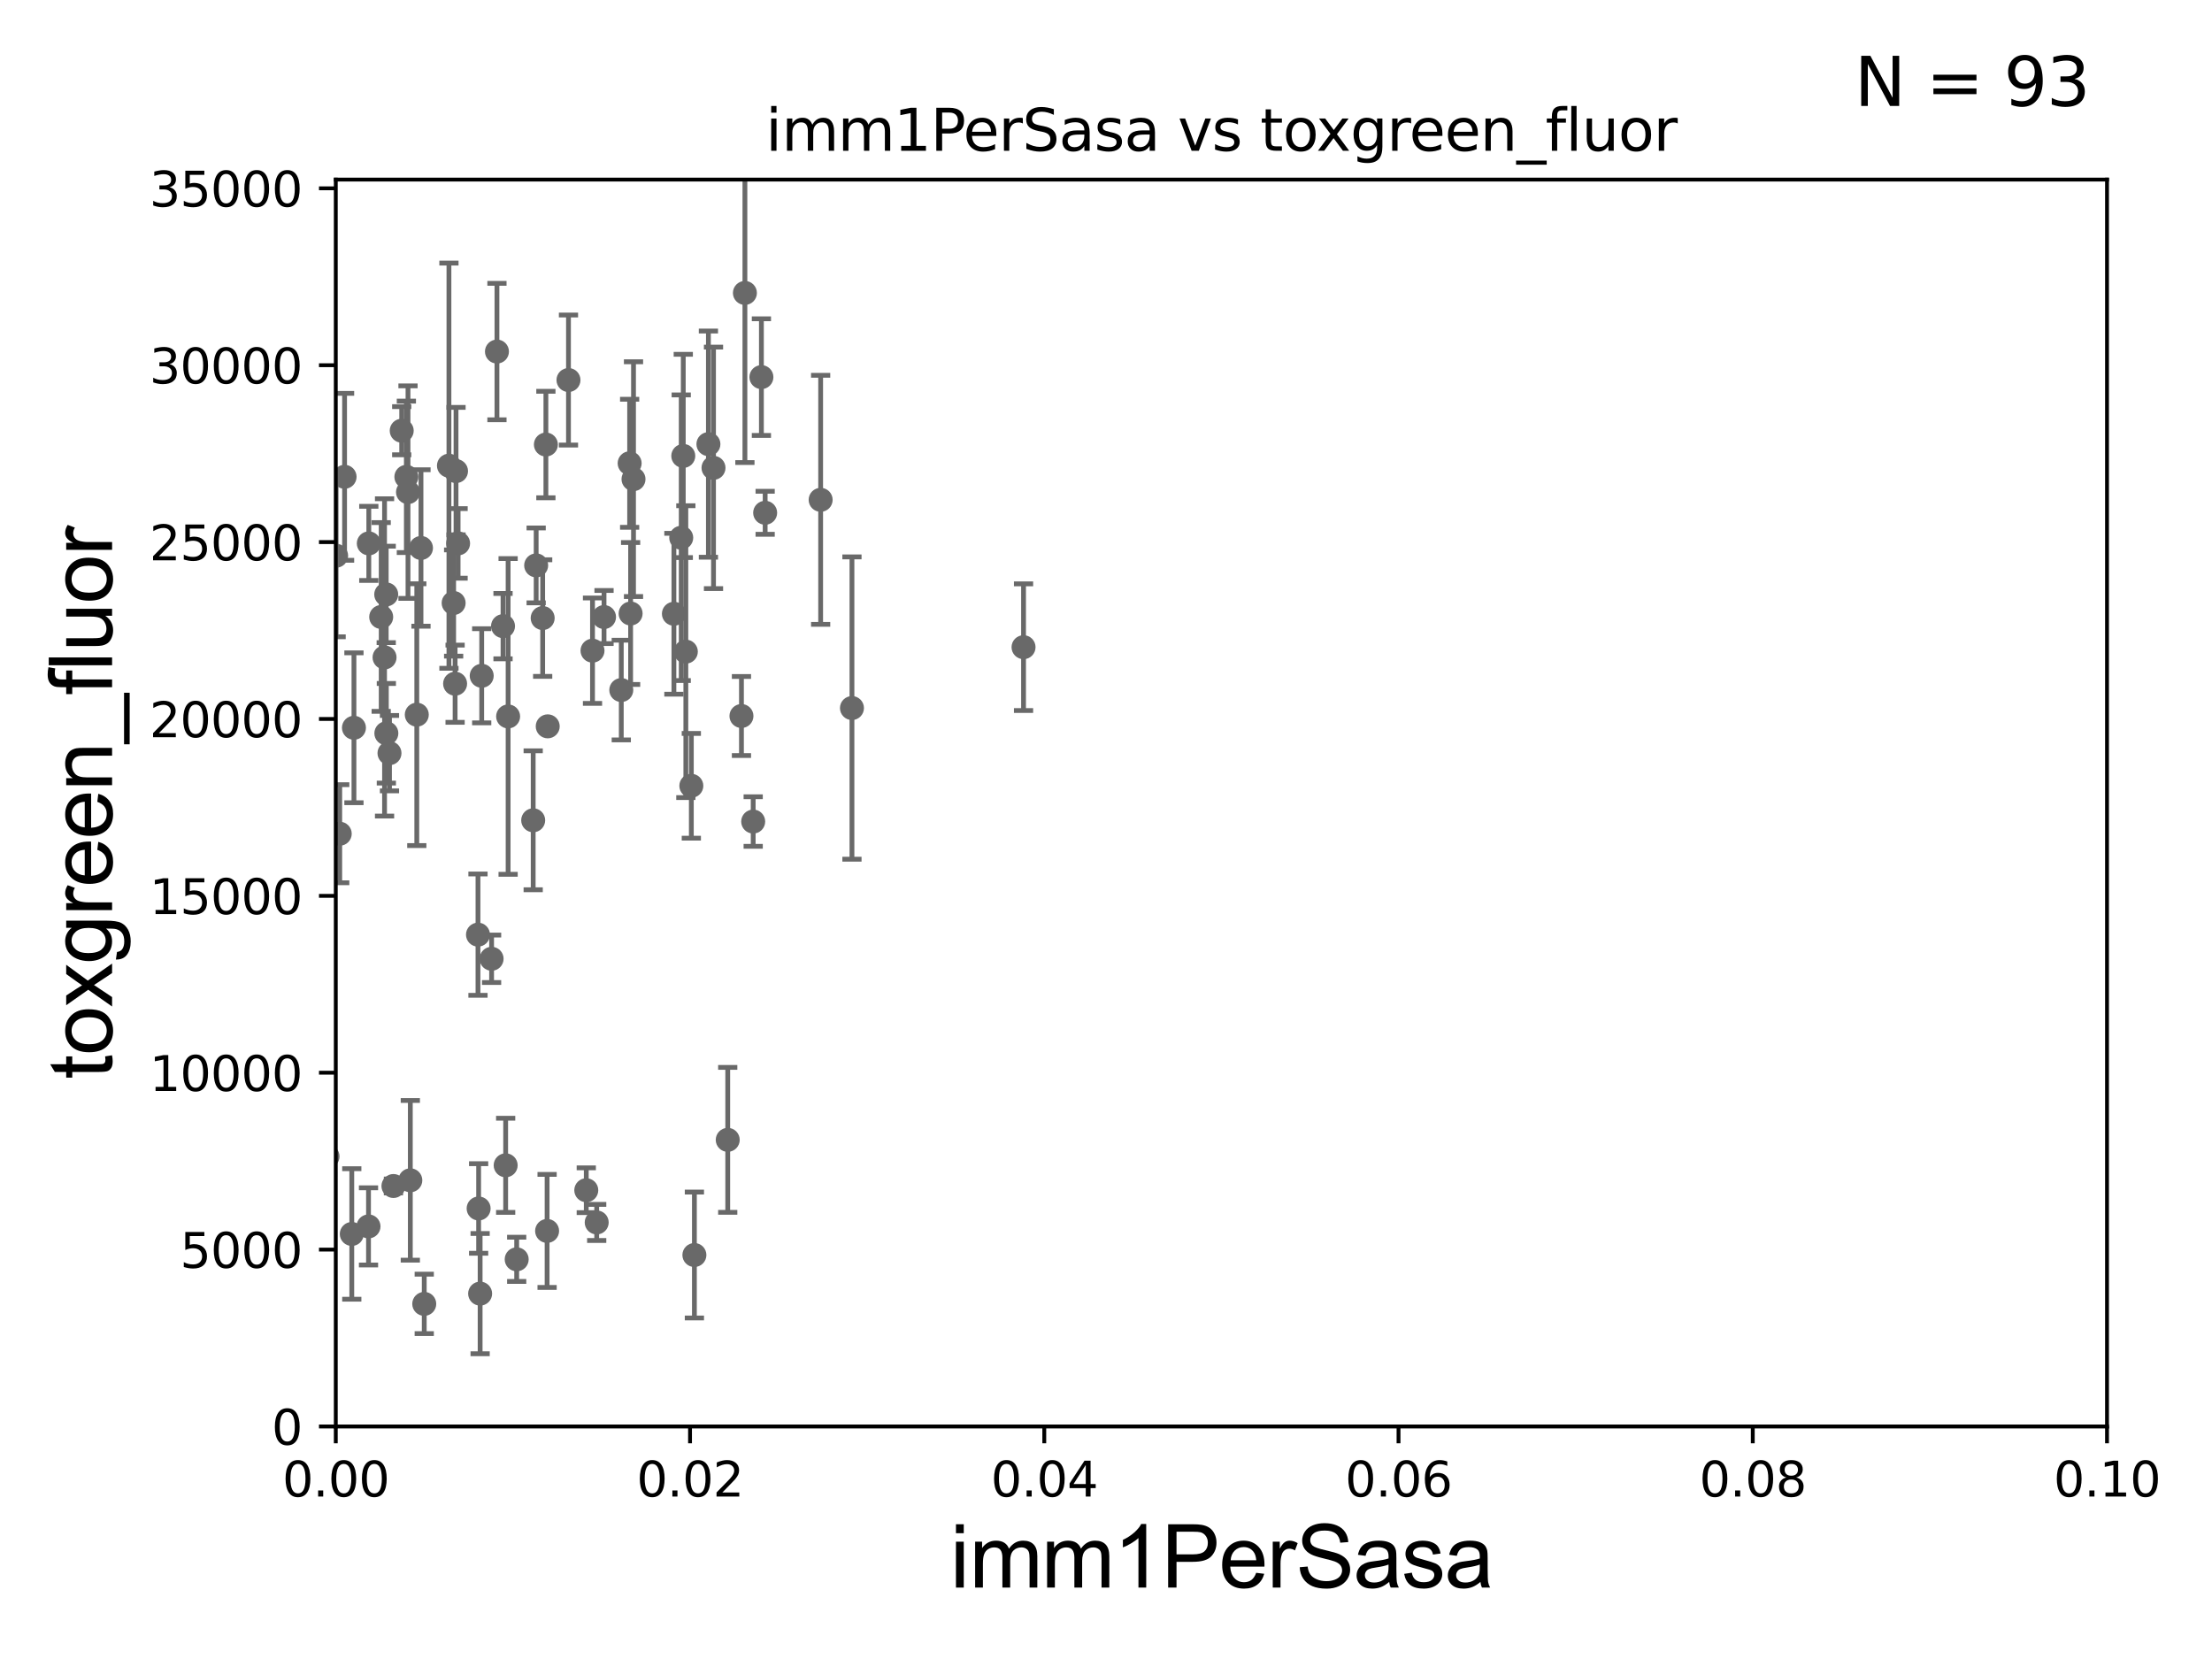 <?xml version="1.0" encoding="utf-8" standalone="no"?>
<!DOCTYPE svg PUBLIC "-//W3C//DTD SVG 1.1//EN"
  "http://www.w3.org/Graphics/SVG/1.1/DTD/svg11.dtd">
<svg xmlns:xlink="http://www.w3.org/1999/xlink" width="460.8pt" height="345.6pt" viewBox="0 0 460.8 345.6" xmlns="http://www.w3.org/2000/svg" version="1.1">
 <defs>
  <style type="text/css">*{stroke-linejoin: round; stroke-linecap: butt}</style>
 </defs>
 <g id="figure_1">
  <g id="patch_1">
   <path d="M 0 345.6 
L 460.8 345.6 
L 460.8 0 
L 0 0 
z
" style="fill: #ffffff"/>
  </g>
  <g id="axes_1">
   <g id="patch_2">
    <path d="M 69.95 297.16 
L 438.93 297.16 
L 438.93 37.411 
L 69.95 37.411 
z
" style="fill: #ffffff"/>
   </g>
   <g id="PathCollection_1">
    <defs>
     <path id="m876e27a29d" d="M 0 1.118 
C 0.297 1.118 0.581 1 0.791 0.791 
C 1 0.581 1.118 0.297 1.118 0 
C 1.118 -0.297 1 -0.581 0.791 -0.791 
C 0.581 -1 0.297 -1.118 0 -1.118 
C -0.297 -1.118 -0.581 -1 -0.791 -0.791 
C -1 -0.581 -1.118 -0.297 -1.118 0 
C -1.118 0.297 -1 0.581 -0.791 0.791 
C -0.581 1 -0.297 1.118 0 1.118 
z
" style="stroke: #696969"/>
    </defs>
    <g clip-path="url(#p63ff0d05a9)">
     <use xlink:href="#m876e27a29d" x="76.828" y="113.199" style="fill: #696969; stroke: #696969"/>
     <use xlink:href="#m876e27a29d" x="68.235" y="240.906" style="fill: #696969; stroke: #696969"/>
     <use xlink:href="#m876e27a29d" x="62.095" y="159.204" style="fill: #696969; stroke: #696969"/>
     <use xlink:href="#m876e27a29d" x="76.767" y="255.483" style="fill: #696969; stroke: #696969"/>
     <use xlink:href="#m876e27a29d" x="111.073" y="170.881" style="fill: #696969; stroke: #696969"/>
     <use xlink:href="#m876e27a29d" x="70.773" y="173.68" style="fill: #696969; stroke: #696969"/>
     <use xlink:href="#m876e27a29d" x="13.911" y="98.055" style="fill: #696969; stroke: #696969"/>
     <use xlink:href="#m876e27a29d" x="73.284" y="257.057" style="fill: #696969; stroke: #696969"/>
     <use xlink:href="#m876e27a29d" x="54.014" y="161.305" style="fill: #696969; stroke: #696969"/>
     <use xlink:href="#m876e27a29d" x="81.138" y="156.897" style="fill: #696969; stroke: #696969"/>
     <use xlink:href="#m876e27a29d" x="79.41" y="128.528" style="fill: #696969; stroke: #696969"/>
     <use xlink:href="#m876e27a29d" x="105.85" y="149.245" style="fill: #696969; stroke: #696969"/>
     <use xlink:href="#m876e27a29d" x="73.733" y="151.608" style="fill: #696969; stroke: #696969"/>
     <use xlink:href="#m876e27a29d" x="151.6" y="237.453" style="fill: #696969; stroke: #696969"/>
     <use xlink:href="#m876e27a29d" x="156.903" y="171.144" style="fill: #696969; stroke: #696969"/>
     <use xlink:href="#m876e27a29d" x="177.478" y="147.5" style="fill: #696969; stroke: #696969"/>
     <use xlink:href="#m876e27a29d" x="81.961" y="247.067" style="fill: #696969; stroke: #696969"/>
     <use xlink:href="#m876e27a29d" x="40.348" y="177.98" style="fill: #696969; stroke: #696969"/>
     <use xlink:href="#m876e27a29d" x="61.109" y="104.399" style="fill: #696969; stroke: #696969"/>
     <use xlink:href="#m876e27a29d" x="93.523" y="97.008" style="fill: #696969; stroke: #696969"/>
     <use xlink:href="#m876e27a29d" x="34.748" y="262.429" style="fill: #696969; stroke: #696969"/>
     <use xlink:href="#m876e27a29d" x="99.707" y="251.749" style="fill: #696969; stroke: #696969"/>
     <use xlink:href="#m876e27a29d" x="58.035" y="266.37" style="fill: #696969; stroke: #696969"/>
     <use xlink:href="#m876e27a29d" x="61.951" y="255.289" style="fill: #696969; stroke: #696969"/>
     <use xlink:href="#m876e27a29d" x="66.043" y="256.609" style="fill: #696969; stroke: #696969"/>
     <use xlink:href="#m876e27a29d" x="21.683" y="268.298" style="fill: #696969; stroke: #696969"/>
     <use xlink:href="#m876e27a29d" x="61.533" y="257.871" style="fill: #696969; stroke: #696969"/>
     <use xlink:href="#m876e27a29d" x="113.971" y="256.425" style="fill: #696969; stroke: #696969"/>
     <use xlink:href="#m876e27a29d" x="122.132" y="247.946" style="fill: #696969; stroke: #696969"/>
     <use xlink:href="#m876e27a29d" x="41.342" y="240.043" style="fill: #696969; stroke: #696969"/>
     <use xlink:href="#m876e27a29d" x="35.207" y="260.876" style="fill: #696969; stroke: #696969"/>
     <use xlink:href="#m876e27a29d" x="58.433" y="232.809" style="fill: #696969; stroke: #696969"/>
     <use xlink:href="#m876e27a29d" x="85.478" y="245.88" style="fill: #696969; stroke: #696969"/>
     <use xlink:href="#m876e27a29d" x="113.718" y="92.606" style="fill: #696969; stroke: #696969"/>
     <use xlink:href="#m876e27a29d" x="63.208" y="251.58" style="fill: #696969; stroke: #696969"/>
     <use xlink:href="#m876e27a29d" x="124.304" y="254.657" style="fill: #696969; stroke: #696969"/>
     <use xlink:href="#m876e27a29d" x="1.887" y="249.767" style="fill: #696969; stroke: #696969"/>
     <use xlink:href="#m876e27a29d" x="60.807" y="103.583" style="fill: #696969; stroke: #696969"/>
     <use xlink:href="#m876e27a29d" x="100.349" y="140.78" style="fill: #696969; stroke: #696969"/>
     <use xlink:href="#m876e27a29d" x="43.034" y="262.218" style="fill: #696969; stroke: #696969"/>
     <use xlink:href="#m876e27a29d" x="39.244" y="191.835" style="fill: #696969; stroke: #696969"/>
     <use xlink:href="#m876e27a29d" x="107.635" y="262.34" style="fill: #696969; stroke: #696969"/>
     <use xlink:href="#m876e27a29d" x="100.02" y="269.485" style="fill: #696969; stroke: #696969"/>
     <use xlink:href="#m876e27a29d" x="104.789" y="130.437" style="fill: #696969; stroke: #696969"/>
     <use xlink:href="#m876e27a29d" x="88.378" y="271.623" style="fill: #696969; stroke: #696969"/>
     <use xlink:href="#m876e27a29d" x="144.656" y="261.443" style="fill: #696969; stroke: #696969"/>
     <use xlink:href="#m876e27a29d" x="123.43" y="135.545" style="fill: #696969; stroke: #696969"/>
     <use xlink:href="#m876e27a29d" x="213.223" y="134.821" style="fill: #696969; stroke: #696969"/>
     <use xlink:href="#m876e27a29d" x="155.178" y="61.025" style="fill: #696969; stroke: #696969"/>
     <use xlink:href="#m876e27a29d" x="80.457" y="123.829" style="fill: #696969; stroke: #696969"/>
     <use xlink:href="#m876e27a29d" x="142.873" y="135.749" style="fill: #696969; stroke: #696969"/>
     <use xlink:href="#m876e27a29d" x="141.912" y="112.022" style="fill: #696969; stroke: #696969"/>
     <use xlink:href="#m876e27a29d" x="140.387" y="127.858" style="fill: #696969; stroke: #696969"/>
     <use xlink:href="#m876e27a29d" x="170.956" y="104.123" style="fill: #696969; stroke: #696969"/>
     <use xlink:href="#m876e27a29d" x="103.524" y="73.236" style="fill: #696969; stroke: #696969"/>
     <use xlink:href="#m876e27a29d" x="84.654" y="99.335" style="fill: #696969; stroke: #696969"/>
     <use xlink:href="#m876e27a29d" x="67.154" y="134.52" style="fill: #696969; stroke: #696969"/>
     <use xlink:href="#m876e27a29d" x="57.736" y="141.982" style="fill: #696969; stroke: #696969"/>
     <use xlink:href="#m876e27a29d" x="49.729" y="79.485" style="fill: #696969; stroke: #696969"/>
     <use xlink:href="#m876e27a29d" x="70.021" y="115.767" style="fill: #696969; stroke: #696969"/>
     <use xlink:href="#m876e27a29d" x="154.458" y="149.157" style="fill: #696969; stroke: #696969"/>
     <use xlink:href="#m876e27a29d" x="71.782" y="99.328" style="fill: #696969; stroke: #696969"/>
     <use xlink:href="#m876e27a29d" x="118.425" y="79.167" style="fill: #696969; stroke: #696969"/>
     <use xlink:href="#m876e27a29d" x="95.43" y="113.2" style="fill: #696969; stroke: #696969"/>
     <use xlink:href="#m876e27a29d" x="142.339" y="94.978" style="fill: #696969; stroke: #696969"/>
     <use xlink:href="#m876e27a29d" x="131.972" y="99.816" style="fill: #696969; stroke: #696969"/>
     <use xlink:href="#m876e27a29d" x="80.109" y="136.951" style="fill: #696969; stroke: #696969"/>
     <use xlink:href="#m876e27a29d" x="57.514" y="168.304" style="fill: #696969; stroke: #696969"/>
     <use xlink:href="#m876e27a29d" x="58.05" y="149.256" style="fill: #696969; stroke: #696969"/>
     <use xlink:href="#m876e27a29d" x="99.573" y="194.704" style="fill: #696969; stroke: #696969"/>
     <use xlink:href="#m876e27a29d" x="148.637" y="97.461" style="fill: #696969; stroke: #696969"/>
     <use xlink:href="#m876e27a29d" x="125.831" y="128.542" style="fill: #696969; stroke: #696969"/>
     <use xlink:href="#m876e27a29d" x="129.424" y="143.749" style="fill: #696969; stroke: #696969"/>
     <use xlink:href="#m876e27a29d" x="94.806" y="142.429" style="fill: #696969; stroke: #696969"/>
     <use xlink:href="#m876e27a29d" x="83.684" y="89.723" style="fill: #696969; stroke: #696969"/>
     <use xlink:href="#m876e27a29d" x="87.699" y="114.153" style="fill: #696969; stroke: #696969"/>
     <use xlink:href="#m876e27a29d" x="144.017" y="163.697" style="fill: #696969; stroke: #696969"/>
     <use xlink:href="#m876e27a29d" x="114.101" y="151.31" style="fill: #696969; stroke: #696969"/>
     <use xlink:href="#m876e27a29d" x="131.166" y="96.508" style="fill: #696969; stroke: #696969"/>
     <use xlink:href="#m876e27a29d" x="94.501" y="125.617" style="fill: #696969; stroke: #696969"/>
     <use xlink:href="#m876e27a29d" x="94.998" y="98.139" style="fill: #696969; stroke: #696969"/>
     <use xlink:href="#m876e27a29d" x="84.994" y="102.518" style="fill: #696969; stroke: #696969"/>
     <use xlink:href="#m876e27a29d" x="80.484" y="152.757" style="fill: #696969; stroke: #696969"/>
     <use xlink:href="#m876e27a29d" x="102.408" y="199.731" style="fill: #696969; stroke: #696969"/>
     <use xlink:href="#m876e27a29d" x="131.368" y="127.804" style="fill: #696969; stroke: #696969"/>
     <use xlink:href="#m876e27a29d" x="113.049" y="128.754" style="fill: #696969; stroke: #696969"/>
     <use xlink:href="#m876e27a29d" x="86.825" y="148.879" style="fill: #696969; stroke: #696969"/>
     <use xlink:href="#m876e27a29d" x="158.615" y="78.559" style="fill: #696969; stroke: #696969"/>
     <use xlink:href="#m876e27a29d" x="52.508" y="157.235" style="fill: #696969; stroke: #696969"/>
     <use xlink:href="#m876e27a29d" x="159.396" y="106.821" style="fill: #696969; stroke: #696969"/>
     <use xlink:href="#m876e27a29d" x="111.692" y="117.781" style="fill: #696969; stroke: #696969"/>
     <use xlink:href="#m876e27a29d" x="147.576" y="92.52" style="fill: #696969; stroke: #696969"/>
     <use xlink:href="#m876e27a29d" x="105.339" y="242.756" style="fill: #696969; stroke: #696969"/>
    </g>
   </g>
   <g id="matplotlib.axis_1">
    <g id="xtick_1">
     <g id="line2d_1">
      <defs>
       <path id="me5cb5ec614" d="M 0 0 
L 0 3.5 
" style="stroke: #000000; stroke-width: 0.8"/>
      </defs>
      <g>
       <use xlink:href="#me5cb5ec614" x="69.95" y="297.16" style="stroke: #000000; stroke-width: 0.8"/>
      </g>
     </g>
     <g id="text_1">
      <!-- 0.00 -->
      <g transform="translate(58.817 311.758)scale(0.1 -0.1)">
       <defs>
        <path id="DejaVuSans-30" d="M 2034 4250 
Q 1547 4250 1301 3770 
Q 1056 3291 1056 2328 
Q 1056 1369 1301 889 
Q 1547 409 2034 409 
Q 2525 409 2770 889 
Q 3016 1369 3016 2328 
Q 3016 3291 2770 3770 
Q 2525 4250 2034 4250 
z
M 2034 4750 
Q 2819 4750 3233 4129 
Q 3647 3509 3647 2328 
Q 3647 1150 3233 529 
Q 2819 -91 2034 -91 
Q 1250 -91 836 529 
Q 422 1150 422 2328 
Q 422 3509 836 4129 
Q 1250 4750 2034 4750 
z
" transform="scale(0.016)"/>
        <path id="DejaVuSans-2e" d="M 684 794 
L 1344 794 
L 1344 0 
L 684 0 
L 684 794 
z
" transform="scale(0.016)"/>
       </defs>
       <use xlink:href="#DejaVuSans-30"/>
       <use xlink:href="#DejaVuSans-2e" x="63.623"/>
       <use xlink:href="#DejaVuSans-30" x="95.41"/>
       <use xlink:href="#DejaVuSans-30" x="159.033"/>
      </g>
     </g>
    </g>
    <g id="xtick_2">
     <g id="line2d_2">
      <g>
       <use xlink:href="#me5cb5ec614" x="143.746" y="297.16" style="stroke: #000000; stroke-width: 0.8"/>
      </g>
     </g>
     <g id="text_2">
      <!-- 0.02 -->
      <g transform="translate(132.613 311.758)scale(0.1 -0.1)">
       <defs>
        <path id="DejaVuSans-32" d="M 1228 531 
L 3431 531 
L 3431 0 
L 469 0 
L 469 531 
Q 828 903 1448 1529 
Q 2069 2156 2228 2338 
Q 2531 2678 2651 2914 
Q 2772 3150 2772 3378 
Q 2772 3750 2511 3984 
Q 2250 4219 1831 4219 
Q 1534 4219 1204 4116 
Q 875 4013 500 3803 
L 500 4441 
Q 881 4594 1212 4672 
Q 1544 4750 1819 4750 
Q 2544 4750 2975 4387 
Q 3406 4025 3406 3419 
Q 3406 3131 3298 2873 
Q 3191 2616 2906 2266 
Q 2828 2175 2409 1742 
Q 1991 1309 1228 531 
z
" transform="scale(0.016)"/>
       </defs>
       <use xlink:href="#DejaVuSans-30"/>
       <use xlink:href="#DejaVuSans-2e" x="63.623"/>
       <use xlink:href="#DejaVuSans-30" x="95.41"/>
       <use xlink:href="#DejaVuSans-32" x="159.033"/>
      </g>
     </g>
    </g>
    <g id="xtick_3">
     <g id="line2d_3">
      <g>
       <use xlink:href="#me5cb5ec614" x="217.542" y="297.16" style="stroke: #000000; stroke-width: 0.8"/>
      </g>
     </g>
     <g id="text_3">
      <!-- 0.04 -->
      <g transform="translate(206.409 311.758)scale(0.1 -0.1)">
       <defs>
        <path id="DejaVuSans-34" d="M 2419 4116 
L 825 1625 
L 2419 1625 
L 2419 4116 
z
M 2253 4666 
L 3047 4666 
L 3047 1625 
L 3713 1625 
L 3713 1100 
L 3047 1100 
L 3047 0 
L 2419 0 
L 2419 1100 
L 313 1100 
L 313 1709 
L 2253 4666 
z
" transform="scale(0.016)"/>
       </defs>
       <use xlink:href="#DejaVuSans-30"/>
       <use xlink:href="#DejaVuSans-2e" x="63.623"/>
       <use xlink:href="#DejaVuSans-30" x="95.41"/>
       <use xlink:href="#DejaVuSans-34" x="159.033"/>
      </g>
     </g>
    </g>
    <g id="xtick_4">
     <g id="line2d_4">
      <g>
       <use xlink:href="#me5cb5ec614" x="291.338" y="297.16" style="stroke: #000000; stroke-width: 0.8"/>
      </g>
     </g>
     <g id="text_4">
      <!-- 0.06 -->
      <g transform="translate(280.205 311.758)scale(0.1 -0.1)">
       <defs>
        <path id="DejaVuSans-36" d="M 2113 2584 
Q 1688 2584 1439 2293 
Q 1191 2003 1191 1497 
Q 1191 994 1439 701 
Q 1688 409 2113 409 
Q 2538 409 2786 701 
Q 3034 994 3034 1497 
Q 3034 2003 2786 2293 
Q 2538 2584 2113 2584 
z
M 3366 4563 
L 3366 3988 
Q 3128 4100 2886 4159 
Q 2644 4219 2406 4219 
Q 1781 4219 1451 3797 
Q 1122 3375 1075 2522 
Q 1259 2794 1537 2939 
Q 1816 3084 2150 3084 
Q 2853 3084 3261 2657 
Q 3669 2231 3669 1497 
Q 3669 778 3244 343 
Q 2819 -91 2113 -91 
Q 1303 -91 875 529 
Q 447 1150 447 2328 
Q 447 3434 972 4092 
Q 1497 4750 2381 4750 
Q 2619 4750 2861 4703 
Q 3103 4656 3366 4563 
z
" transform="scale(0.016)"/>
       </defs>
       <use xlink:href="#DejaVuSans-30"/>
       <use xlink:href="#DejaVuSans-2e" x="63.623"/>
       <use xlink:href="#DejaVuSans-30" x="95.41"/>
       <use xlink:href="#DejaVuSans-36" x="159.033"/>
      </g>
     </g>
    </g>
    <g id="xtick_5">
     <g id="line2d_5">
      <g>
       <use xlink:href="#me5cb5ec614" x="365.134" y="297.16" style="stroke: #000000; stroke-width: 0.8"/>
      </g>
     </g>
     <g id="text_5">
      <!-- 0.08 -->
      <g transform="translate(354.001 311.758)scale(0.1 -0.1)">
       <defs>
        <path id="DejaVuSans-38" d="M 2034 2216 
Q 1584 2216 1326 1975 
Q 1069 1734 1069 1313 
Q 1069 891 1326 650 
Q 1584 409 2034 409 
Q 2484 409 2743 651 
Q 3003 894 3003 1313 
Q 3003 1734 2745 1975 
Q 2488 2216 2034 2216 
z
M 1403 2484 
Q 997 2584 770 2862 
Q 544 3141 544 3541 
Q 544 4100 942 4425 
Q 1341 4750 2034 4750 
Q 2731 4750 3128 4425 
Q 3525 4100 3525 3541 
Q 3525 3141 3298 2862 
Q 3072 2584 2669 2484 
Q 3125 2378 3379 2068 
Q 3634 1759 3634 1313 
Q 3634 634 3220 271 
Q 2806 -91 2034 -91 
Q 1263 -91 848 271 
Q 434 634 434 1313 
Q 434 1759 690 2068 
Q 947 2378 1403 2484 
z
M 1172 3481 
Q 1172 3119 1398 2916 
Q 1625 2713 2034 2713 
Q 2441 2713 2670 2916 
Q 2900 3119 2900 3481 
Q 2900 3844 2670 4047 
Q 2441 4250 2034 4250 
Q 1625 4250 1398 4047 
Q 1172 3844 1172 3481 
z
" transform="scale(0.016)"/>
       </defs>
       <use xlink:href="#DejaVuSans-30"/>
       <use xlink:href="#DejaVuSans-2e" x="63.623"/>
       <use xlink:href="#DejaVuSans-30" x="95.41"/>
       <use xlink:href="#DejaVuSans-38" x="159.033"/>
      </g>
     </g>
    </g>
    <g id="xtick_6">
     <g id="line2d_6">
      <g>
       <use xlink:href="#me5cb5ec614" x="438.93" y="297.16" style="stroke: #000000; stroke-width: 0.8"/>
      </g>
     </g>
     <g id="text_6">
      <!-- 0.10 -->
      <g transform="translate(427.797 311.758)scale(0.1 -0.1)">
       <defs>
        <path id="DejaVuSans-31" d="M 794 531 
L 1825 531 
L 1825 4091 
L 703 3866 
L 703 4441 
L 1819 4666 
L 2450 4666 
L 2450 531 
L 3481 531 
L 3481 0 
L 794 0 
L 794 531 
z
" transform="scale(0.016)"/>
       </defs>
       <use xlink:href="#DejaVuSans-30"/>
       <use xlink:href="#DejaVuSans-2e" x="63.623"/>
       <use xlink:href="#DejaVuSans-31" x="95.41"/>
       <use xlink:href="#DejaVuSans-30" x="159.033"/>
      </g>
     </g>
    </g>
    <g id="text_7">
     <!-- imm1PerSasa -->
     <g transform="translate(197.924 330.722)scale(0.18 -0.18)">
      <defs>
       <path id="ArialMT-69" d="M 425 3934 
L 425 4581 
L 988 4581 
L 988 3934 
L 425 3934 
z
M 425 0 
L 425 3319 
L 988 3319 
L 988 0 
L 425 0 
z
" transform="scale(0.016)"/>
       <path id="ArialMT-6d" d="M 422 0 
L 422 3319 
L 925 3319 
L 925 2853 
Q 1081 3097 1340 3245 
Q 1600 3394 1931 3394 
Q 2300 3394 2536 3241 
Q 2772 3088 2869 2813 
Q 3263 3394 3894 3394 
Q 4388 3394 4653 3120 
Q 4919 2847 4919 2278 
L 4919 0 
L 4359 0 
L 4359 2091 
Q 4359 2428 4304 2576 
Q 4250 2725 4106 2815 
Q 3963 2906 3769 2906 
Q 3419 2906 3187 2673 
Q 2956 2441 2956 1928 
L 2956 0 
L 2394 0 
L 2394 2156 
Q 2394 2531 2256 2718 
Q 2119 2906 1806 2906 
Q 1569 2906 1367 2781 
Q 1166 2656 1075 2415 
Q 984 2175 984 1722 
L 984 0 
L 422 0 
z
" transform="scale(0.016)"/>
       <path id="ArialMT-31" d="M 2384 0 
L 1822 0 
L 1822 3584 
Q 1619 3391 1289 3197 
Q 959 3003 697 2906 
L 697 3450 
Q 1169 3672 1522 3987 
Q 1875 4303 2022 4600 
L 2384 4600 
L 2384 0 
z
" transform="scale(0.016)"/>
       <path id="ArialMT-50" d="M 494 0 
L 494 4581 
L 2222 4581 
Q 2678 4581 2919 4538 
Q 3256 4481 3484 4323 
Q 3713 4166 3852 3881 
Q 3991 3597 3991 3256 
Q 3991 2672 3619 2267 
Q 3247 1863 2275 1863 
L 1100 1863 
L 1100 0 
L 494 0 
z
M 1100 2403 
L 2284 2403 
Q 2872 2403 3119 2622 
Q 3366 2841 3366 3238 
Q 3366 3525 3220 3729 
Q 3075 3934 2838 4000 
Q 2684 4041 2272 4041 
L 1100 4041 
L 1100 2403 
z
" transform="scale(0.016)"/>
       <path id="ArialMT-65" d="M 2694 1069 
L 3275 997 
Q 3138 488 2766 206 
Q 2394 -75 1816 -75 
Q 1088 -75 661 373 
Q 234 822 234 1631 
Q 234 2469 665 2931 
Q 1097 3394 1784 3394 
Q 2450 3394 2872 2941 
Q 3294 2488 3294 1666 
Q 3294 1616 3291 1516 
L 816 1516 
Q 847 969 1125 678 
Q 1403 388 1819 388 
Q 2128 388 2347 550 
Q 2566 713 2694 1069 
z
M 847 1978 
L 2700 1978 
Q 2663 2397 2488 2606 
Q 2219 2931 1791 2931 
Q 1403 2931 1139 2672 
Q 875 2413 847 1978 
z
" transform="scale(0.016)"/>
       <path id="ArialMT-72" d="M 416 0 
L 416 3319 
L 922 3319 
L 922 2816 
Q 1116 3169 1280 3281 
Q 1444 3394 1641 3394 
Q 1925 3394 2219 3213 
L 2025 2691 
Q 1819 2813 1613 2813 
Q 1428 2813 1281 2702 
Q 1134 2591 1072 2394 
Q 978 2094 978 1738 
L 978 0 
L 416 0 
z
" transform="scale(0.016)"/>
       <path id="ArialMT-53" d="M 288 1472 
L 859 1522 
Q 900 1178 1048 958 
Q 1197 738 1509 602 
Q 1822 466 2213 466 
Q 2559 466 2825 569 
Q 3091 672 3220 851 
Q 3350 1031 3350 1244 
Q 3350 1459 3225 1620 
Q 3100 1781 2813 1891 
Q 2628 1963 1997 2114 
Q 1366 2266 1113 2400 
Q 784 2572 623 2826 
Q 463 3081 463 3397 
Q 463 3744 659 4045 
Q 856 4347 1234 4503 
Q 1613 4659 2075 4659 
Q 2584 4659 2973 4495 
Q 3363 4331 3572 4012 
Q 3781 3694 3797 3291 
L 3216 3247 
Q 3169 3681 2898 3903 
Q 2628 4125 2100 4125 
Q 1550 4125 1298 3923 
Q 1047 3722 1047 3438 
Q 1047 3191 1225 3031 
Q 1400 2872 2139 2705 
Q 2878 2538 3153 2413 
Q 3553 2228 3743 1945 
Q 3934 1663 3934 1294 
Q 3934 928 3725 604 
Q 3516 281 3123 101 
Q 2731 -78 2241 -78 
Q 1619 -78 1198 103 
Q 778 284 539 648 
Q 300 1013 288 1472 
z
" transform="scale(0.016)"/>
       <path id="ArialMT-61" d="M 2588 409 
Q 2275 144 1986 34 
Q 1697 -75 1366 -75 
Q 819 -75 525 192 
Q 231 459 231 875 
Q 231 1119 342 1320 
Q 453 1522 633 1644 
Q 813 1766 1038 1828 
Q 1203 1872 1538 1913 
Q 2219 1994 2541 2106 
Q 2544 2222 2544 2253 
Q 2544 2597 2384 2738 
Q 2169 2928 1744 2928 
Q 1347 2928 1158 2789 
Q 969 2650 878 2297 
L 328 2372 
Q 403 2725 575 2942 
Q 747 3159 1072 3276 
Q 1397 3394 1825 3394 
Q 2250 3394 2515 3294 
Q 2781 3194 2906 3042 
Q 3031 2891 3081 2659 
Q 3109 2516 3109 2141 
L 3109 1391 
Q 3109 606 3145 398 
Q 3181 191 3288 0 
L 2700 0 
Q 2613 175 2588 409 
z
M 2541 1666 
Q 2234 1541 1622 1453 
Q 1275 1403 1131 1340 
Q 988 1278 909 1158 
Q 831 1038 831 891 
Q 831 666 1001 516 
Q 1172 366 1500 366 
Q 1825 366 2078 508 
Q 2331 650 2450 897 
Q 2541 1088 2541 1459 
L 2541 1666 
z
" transform="scale(0.016)"/>
       <path id="ArialMT-73" d="M 197 991 
L 753 1078 
Q 800 744 1014 566 
Q 1228 388 1613 388 
Q 2000 388 2187 545 
Q 2375 703 2375 916 
Q 2375 1106 2209 1216 
Q 2094 1291 1634 1406 
Q 1016 1563 777 1677 
Q 538 1791 414 1992 
Q 291 2194 291 2438 
Q 291 2659 392 2848 
Q 494 3038 669 3163 
Q 800 3259 1026 3326 
Q 1253 3394 1513 3394 
Q 1903 3394 2198 3281 
Q 2494 3169 2634 2976 
Q 2775 2784 2828 2463 
L 2278 2388 
Q 2241 2644 2061 2787 
Q 1881 2931 1553 2931 
Q 1166 2931 1000 2803 
Q 834 2675 834 2503 
Q 834 2394 903 2306 
Q 972 2216 1119 2156 
Q 1203 2125 1616 2013 
Q 2213 1853 2448 1751 
Q 2684 1650 2818 1456 
Q 2953 1263 2953 975 
Q 2953 694 2789 445 
Q 2625 197 2315 61 
Q 2006 -75 1616 -75 
Q 969 -75 630 194 
Q 291 463 197 991 
z
" transform="scale(0.016)"/>
      </defs>
      <use xlink:href="#ArialMT-69"/>
      <use xlink:href="#ArialMT-6d" x="22.217"/>
      <use xlink:href="#ArialMT-6d" x="105.518"/>
      <use xlink:href="#ArialMT-31" x="188.818"/>
      <use xlink:href="#ArialMT-50" x="244.434"/>
      <use xlink:href="#ArialMT-65" x="311.133"/>
      <use xlink:href="#ArialMT-72" x="366.748"/>
      <use xlink:href="#ArialMT-53" x="400.049"/>
      <use xlink:href="#ArialMT-61" x="466.748"/>
      <use xlink:href="#ArialMT-73" x="522.363"/>
      <use xlink:href="#ArialMT-61" x="572.363"/>
     </g>
    </g>
   </g>
   <g id="matplotlib.axis_2">
    <g id="ytick_1">
     <g id="line2d_7">
      <defs>
       <path id="m3f11816d07" d="M 0 0 
L -3.5 0 
" style="stroke: #000000; stroke-width: 0.8"/>
      </defs>
      <g>
       <use xlink:href="#m3f11816d07" x="69.95" y="297.16" style="stroke: #000000; stroke-width: 0.8"/>
      </g>
     </g>
     <g id="text_8">
      <!-- 0 -->
      <g transform="translate(56.587 300.959)scale(0.1 -0.1)">
       <use xlink:href="#DejaVuSans-30"/>
      </g>
     </g>
    </g>
    <g id="ytick_2">
     <g id="line2d_8">
      <g>
       <use xlink:href="#m3f11816d07" x="69.95" y="260.313" style="stroke: #000000; stroke-width: 0.8"/>
      </g>
     </g>
     <g id="text_9">
      <!-- 5000 -->
      <g transform="translate(37.5 264.112)scale(0.1 -0.1)">
       <defs>
        <path id="DejaVuSans-35" d="M 691 4666 
L 3169 4666 
L 3169 4134 
L 1269 4134 
L 1269 2991 
Q 1406 3038 1543 3061 
Q 1681 3084 1819 3084 
Q 2600 3084 3056 2656 
Q 3513 2228 3513 1497 
Q 3513 744 3044 326 
Q 2575 -91 1722 -91 
Q 1428 -91 1123 -41 
Q 819 9 494 109 
L 494 744 
Q 775 591 1075 516 
Q 1375 441 1709 441 
Q 2250 441 2565 725 
Q 2881 1009 2881 1497 
Q 2881 1984 2565 2268 
Q 2250 2553 1709 2553 
Q 1456 2553 1204 2497 
Q 953 2441 691 2322 
L 691 4666 
z
" transform="scale(0.016)"/>
       </defs>
       <use xlink:href="#DejaVuSans-35"/>
       <use xlink:href="#DejaVuSans-30" x="63.623"/>
       <use xlink:href="#DejaVuSans-30" x="127.246"/>
       <use xlink:href="#DejaVuSans-30" x="190.869"/>
      </g>
     </g>
    </g>
    <g id="ytick_3">
     <g id="line2d_9">
      <g>
       <use xlink:href="#m3f11816d07" x="69.95" y="223.467" style="stroke: #000000; stroke-width: 0.8"/>
      </g>
     </g>
     <g id="text_10">
      <!-- 10000 -->
      <g transform="translate(31.137 227.266)scale(0.1 -0.1)">
       <use xlink:href="#DejaVuSans-31"/>
       <use xlink:href="#DejaVuSans-30" x="63.623"/>
       <use xlink:href="#DejaVuSans-30" x="127.246"/>
       <use xlink:href="#DejaVuSans-30" x="190.869"/>
       <use xlink:href="#DejaVuSans-30" x="254.492"/>
      </g>
     </g>
    </g>
    <g id="ytick_4">
     <g id="line2d_10">
      <g>
       <use xlink:href="#m3f11816d07" x="69.95" y="186.62" style="stroke: #000000; stroke-width: 0.8"/>
      </g>
     </g>
     <g id="text_11">
      <!-- 15000 -->
      <g transform="translate(31.137 190.419)scale(0.1 -0.1)">
       <use xlink:href="#DejaVuSans-31"/>
       <use xlink:href="#DejaVuSans-35" x="63.623"/>
       <use xlink:href="#DejaVuSans-30" x="127.246"/>
       <use xlink:href="#DejaVuSans-30" x="190.869"/>
       <use xlink:href="#DejaVuSans-30" x="254.492"/>
      </g>
     </g>
    </g>
    <g id="ytick_5">
     <g id="line2d_11">
      <g>
       <use xlink:href="#m3f11816d07" x="69.95" y="149.773" style="stroke: #000000; stroke-width: 0.8"/>
      </g>
     </g>
     <g id="text_12">
      <!-- 20000 -->
      <g transform="translate(31.137 153.572)scale(0.1 -0.1)">
       <use xlink:href="#DejaVuSans-32"/>
       <use xlink:href="#DejaVuSans-30" x="63.623"/>
       <use xlink:href="#DejaVuSans-30" x="127.246"/>
       <use xlink:href="#DejaVuSans-30" x="190.869"/>
       <use xlink:href="#DejaVuSans-30" x="254.492"/>
      </g>
     </g>
    </g>
    <g id="ytick_6">
     <g id="line2d_12">
      <g>
       <use xlink:href="#m3f11816d07" x="69.95" y="112.926" style="stroke: #000000; stroke-width: 0.8"/>
      </g>
     </g>
     <g id="text_13">
      <!-- 25000 -->
      <g transform="translate(31.137 116.726)scale(0.1 -0.1)">
       <use xlink:href="#DejaVuSans-32"/>
       <use xlink:href="#DejaVuSans-35" x="63.623"/>
       <use xlink:href="#DejaVuSans-30" x="127.246"/>
       <use xlink:href="#DejaVuSans-30" x="190.869"/>
       <use xlink:href="#DejaVuSans-30" x="254.492"/>
      </g>
     </g>
    </g>
    <g id="ytick_7">
     <g id="line2d_13">
      <g>
       <use xlink:href="#m3f11816d07" x="69.95" y="76.08" style="stroke: #000000; stroke-width: 0.8"/>
      </g>
     </g>
     <g id="text_14">
      <!-- 30000 -->
      <g transform="translate(31.137 79.879)scale(0.1 -0.1)">
       <defs>
        <path id="DejaVuSans-33" d="M 2597 2516 
Q 3050 2419 3304 2112 
Q 3559 1806 3559 1356 
Q 3559 666 3084 287 
Q 2609 -91 1734 -91 
Q 1441 -91 1130 -33 
Q 819 25 488 141 
L 488 750 
Q 750 597 1062 519 
Q 1375 441 1716 441 
Q 2309 441 2620 675 
Q 2931 909 2931 1356 
Q 2931 1769 2642 2001 
Q 2353 2234 1838 2234 
L 1294 2234 
L 1294 2753 
L 1863 2753 
Q 2328 2753 2575 2939 
Q 2822 3125 2822 3475 
Q 2822 3834 2567 4026 
Q 2313 4219 1838 4219 
Q 1578 4219 1281 4162 
Q 984 4106 628 3988 
L 628 4550 
Q 988 4650 1302 4700 
Q 1616 4750 1894 4750 
Q 2613 4750 3031 4423 
Q 3450 4097 3450 3541 
Q 3450 3153 3228 2886 
Q 3006 2619 2597 2516 
z
" transform="scale(0.016)"/>
       </defs>
       <use xlink:href="#DejaVuSans-33"/>
       <use xlink:href="#DejaVuSans-30" x="63.623"/>
       <use xlink:href="#DejaVuSans-30" x="127.246"/>
       <use xlink:href="#DejaVuSans-30" x="190.869"/>
       <use xlink:href="#DejaVuSans-30" x="254.492"/>
      </g>
     </g>
    </g>
    <g id="ytick_8">
     <g id="line2d_14">
      <g>
       <use xlink:href="#m3f11816d07" x="69.95" y="39.233" style="stroke: #000000; stroke-width: 0.8"/>
      </g>
     </g>
     <g id="text_15">
      <!-- 35000 -->
      <g transform="translate(31.137 43.032)scale(0.1 -0.1)">
       <use xlink:href="#DejaVuSans-33"/>
       <use xlink:href="#DejaVuSans-35" x="63.623"/>
       <use xlink:href="#DejaVuSans-30" x="127.246"/>
       <use xlink:href="#DejaVuSans-30" x="190.869"/>
       <use xlink:href="#DejaVuSans-30" x="254.492"/>
      </g>
     </g>
    </g>
    <g id="text_16">
     <!-- toxgreen_fluor -->
     <g transform="translate(23.349 224.818)rotate(-90)scale(0.18 -0.18)">
      <defs>
       <path id="ArialMT-74" d="M 1650 503 
L 1731 6 
Q 1494 -44 1306 -44 
Q 1000 -44 831 53 
Q 663 150 594 308 
Q 525 466 525 972 
L 525 2881 
L 113 2881 
L 113 3319 
L 525 3319 
L 525 4141 
L 1084 4478 
L 1084 3319 
L 1650 3319 
L 1650 2881 
L 1084 2881 
L 1084 941 
Q 1084 700 1114 631 
Q 1144 563 1211 522 
Q 1278 481 1403 481 
Q 1497 481 1650 503 
z
" transform="scale(0.016)"/>
       <path id="ArialMT-6f" d="M 213 1659 
Q 213 2581 725 3025 
Q 1153 3394 1769 3394 
Q 2453 3394 2887 2945 
Q 3322 2497 3322 1706 
Q 3322 1066 3130 698 
Q 2938 331 2570 128 
Q 2203 -75 1769 -75 
Q 1072 -75 642 372 
Q 213 819 213 1659 
z
M 791 1659 
Q 791 1022 1069 705 
Q 1347 388 1769 388 
Q 2188 388 2466 706 
Q 2744 1025 2744 1678 
Q 2744 2294 2464 2611 
Q 2184 2928 1769 2928 
Q 1347 2928 1069 2612 
Q 791 2297 791 1659 
z
" transform="scale(0.016)"/>
       <path id="ArialMT-78" d="M 47 0 
L 1259 1725 
L 138 3319 
L 841 3319 
L 1350 2541 
Q 1494 2319 1581 2169 
Q 1719 2375 1834 2534 
L 2394 3319 
L 3066 3319 
L 1919 1756 
L 3153 0 
L 2463 0 
L 1781 1031 
L 1600 1309 
L 728 0 
L 47 0 
z
" transform="scale(0.016)"/>
       <path id="ArialMT-67" d="M 319 -275 
L 866 -356 
Q 900 -609 1056 -725 
Q 1266 -881 1628 -881 
Q 2019 -881 2231 -725 
Q 2444 -569 2519 -288 
Q 2563 -116 2559 434 
Q 2191 0 1641 0 
Q 956 0 581 494 
Q 206 988 206 1678 
Q 206 2153 378 2554 
Q 550 2956 876 3175 
Q 1203 3394 1644 3394 
Q 2231 3394 2613 2919 
L 2613 3319 
L 3131 3319 
L 3131 450 
Q 3131 -325 2973 -648 
Q 2816 -972 2473 -1159 
Q 2131 -1347 1631 -1347 
Q 1038 -1347 672 -1080 
Q 306 -813 319 -275 
z
M 784 1719 
Q 784 1066 1043 766 
Q 1303 466 1694 466 
Q 2081 466 2343 764 
Q 2606 1063 2606 1700 
Q 2606 2309 2336 2618 
Q 2066 2928 1684 2928 
Q 1309 2928 1046 2623 
Q 784 2319 784 1719 
z
" transform="scale(0.016)"/>
       <path id="ArialMT-6e" d="M 422 0 
L 422 3319 
L 928 3319 
L 928 2847 
Q 1294 3394 1984 3394 
Q 2284 3394 2536 3286 
Q 2788 3178 2913 3003 
Q 3038 2828 3088 2588 
Q 3119 2431 3119 2041 
L 3119 0 
L 2556 0 
L 2556 2019 
Q 2556 2363 2490 2533 
Q 2425 2703 2258 2804 
Q 2091 2906 1866 2906 
Q 1506 2906 1245 2678 
Q 984 2450 984 1813 
L 984 0 
L 422 0 
z
" transform="scale(0.016)"/>
       <path id="ArialMT-5f" d="M -97 -1272 
L -97 -866 
L 3631 -866 
L 3631 -1272 
L -97 -1272 
z
" transform="scale(0.016)"/>
       <path id="ArialMT-66" d="M 556 0 
L 556 2881 
L 59 2881 
L 59 3319 
L 556 3319 
L 556 3672 
Q 556 4006 616 4169 
Q 697 4388 901 4523 
Q 1106 4659 1475 4659 
Q 1713 4659 2000 4603 
L 1916 4113 
Q 1741 4144 1584 4144 
Q 1328 4144 1222 4034 
Q 1116 3925 1116 3625 
L 1116 3319 
L 1763 3319 
L 1763 2881 
L 1116 2881 
L 1116 0 
L 556 0 
z
" transform="scale(0.016)"/>
       <path id="ArialMT-6c" d="M 409 0 
L 409 4581 
L 972 4581 
L 972 0 
L 409 0 
z
" transform="scale(0.016)"/>
       <path id="ArialMT-75" d="M 2597 0 
L 2597 488 
Q 2209 -75 1544 -75 
Q 1250 -75 995 37 
Q 741 150 617 320 
Q 494 491 444 738 
Q 409 903 409 1263 
L 409 3319 
L 972 3319 
L 972 1478 
Q 972 1038 1006 884 
Q 1059 663 1231 536 
Q 1403 409 1656 409 
Q 1909 409 2131 539 
Q 2353 669 2445 892 
Q 2538 1116 2538 1541 
L 2538 3319 
L 3100 3319 
L 3100 0 
L 2597 0 
z
" transform="scale(0.016)"/>
      </defs>
      <use xlink:href="#ArialMT-74"/>
      <use xlink:href="#ArialMT-6f" x="27.783"/>
      <use xlink:href="#ArialMT-78" x="83.398"/>
      <use xlink:href="#ArialMT-67" x="133.398"/>
      <use xlink:href="#ArialMT-72" x="189.014"/>
      <use xlink:href="#ArialMT-65" x="222.314"/>
      <use xlink:href="#ArialMT-65" x="277.93"/>
      <use xlink:href="#ArialMT-6e" x="333.545"/>
      <use xlink:href="#ArialMT-5f" x="389.16"/>
      <use xlink:href="#ArialMT-66" x="444.775"/>
      <use xlink:href="#ArialMT-6c" x="472.559"/>
      <use xlink:href="#ArialMT-75" x="494.775"/>
      <use xlink:href="#ArialMT-6f" x="550.391"/>
      <use xlink:href="#ArialMT-72" x="606.006"/>
     </g>
    </g>
   </g>
   <g id="LineCollection_1">
    <path d="M 76.828 120.924 
L 76.828 105.473 
" clip-path="url(#p63ff0d05a9)" style="fill: none; stroke: #696969"/>
    <path d="M 68.235 244.596 
L 68.235 237.215 
" clip-path="url(#p63ff0d05a9)" style="fill: none; stroke: #696969"/>
    <path d="M 62.095 169.327 
L 62.095 149.081 
" clip-path="url(#p63ff0d05a9)" style="fill: none; stroke: #696969"/>
    <path d="M 76.767 263.524 
L 76.767 247.443 
" clip-path="url(#p63ff0d05a9)" style="fill: none; stroke: #696969"/>
    <path d="M 111.073 185.354 
L 111.073 156.408 
" clip-path="url(#p63ff0d05a9)" style="fill: none; stroke: #696969"/>
    <path d="M 70.773 183.899 
L 70.773 163.462 
" clip-path="url(#p63ff0d05a9)" style="fill: none; stroke: #696969"/>
    <path d="M 13.911 106.125 
L 13.911 89.985 
" clip-path="url(#p63ff0d05a9)" style="fill: none; stroke: #696969"/>
    <path d="M 73.284 270.652 
L 73.284 243.461 
" clip-path="url(#p63ff0d05a9)" style="fill: none; stroke: #696969"/>
    <path d="M 54.014 182.658 
L 54.014 139.952 
" clip-path="url(#p63ff0d05a9)" style="fill: none; stroke: #696969"/>
    <path d="M 81.138 164.75 
L 81.138 149.044 
" clip-path="url(#p63ff0d05a9)" style="fill: none; stroke: #696969"/>
    <path d="M 79.41 148.187 
L 79.41 108.869 
" clip-path="url(#p63ff0d05a9)" style="fill: none; stroke: #696969"/>
    <path d="M 105.85 182.133 
L 105.85 116.358 
" clip-path="url(#p63ff0d05a9)" style="fill: none; stroke: #696969"/>
    <path d="M 73.733 167.218 
L 73.733 135.999 
" clip-path="url(#p63ff0d05a9)" style="fill: none; stroke: #696969"/>
    <path d="M 151.6 252.553 
L 151.6 222.354 
" clip-path="url(#p63ff0d05a9)" style="fill: none; stroke: #696969"/>
    <path d="M 156.903 176.306 
L 156.903 165.982 
" clip-path="url(#p63ff0d05a9)" style="fill: none; stroke: #696969"/>
    <path d="M 177.478 178.987 
L 177.478 116.012 
" clip-path="url(#p63ff0d05a9)" style="fill: none; stroke: #696969"/>
    <path d="M 81.961 248.52 
L 81.961 245.614 
" clip-path="url(#p63ff0d05a9)" style="fill: none; stroke: #696969"/>
    <path d="M 40.348 196.457 
L 40.348 159.503 
" clip-path="url(#p63ff0d05a9)" style="fill: none; stroke: #696969"/>
    <path d="M 61.109 107.993 
L 61.109 100.805 
" clip-path="url(#p63ff0d05a9)" style="fill: none; stroke: #696969"/>
    <path d="M 93.523 139.214 
L 93.523 54.803 
" clip-path="url(#p63ff0d05a9)" style="fill: none; stroke: #696969"/>
    <path d="M 34.748 270.011 
L 34.748 254.847 
" clip-path="url(#p63ff0d05a9)" style="fill: none; stroke: #696969"/>
    <path d="M 99.707 261.079 
L 99.707 242.419 
" clip-path="url(#p63ff0d05a9)" style="fill: none; stroke: #696969"/>
    <path d="M 58.035 278.332 
L 58.035 254.408 
" clip-path="url(#p63ff0d05a9)" style="fill: none; stroke: #696969"/>
    <path d="M 61.951 260.981 
L 61.951 249.597 
" clip-path="url(#p63ff0d05a9)" style="fill: none; stroke: #696969"/>
    <path d="M 66.043 270.739 
L 66.043 242.478 
" clip-path="url(#p63ff0d05a9)" style="fill: none; stroke: #696969"/>
    <path d="M 21.683 283.333 
L 21.683 253.263 
" clip-path="url(#p63ff0d05a9)" style="fill: none; stroke: #696969"/>
    <path d="M 61.533 273.36 
L 61.533 242.383 
" clip-path="url(#p63ff0d05a9)" style="fill: none; stroke: #696969"/>
    <path d="M 113.971 268.199 
L 113.971 244.651 
" clip-path="url(#p63ff0d05a9)" style="fill: none; stroke: #696969"/>
    <path d="M 122.132 252.608 
L 122.132 243.283 
" clip-path="url(#p63ff0d05a9)" style="fill: none; stroke: #696969"/>
    <path d="M 41.342 248.146 
L 41.342 231.94 
" clip-path="url(#p63ff0d05a9)" style="fill: none; stroke: #696969"/>
    <path d="M 35.207 274.53 
L 35.207 247.222 
" clip-path="url(#p63ff0d05a9)" style="fill: none; stroke: #696969"/>
    <path d="M 58.433 235.79 
L 58.433 229.828 
" clip-path="url(#p63ff0d05a9)" style="fill: none; stroke: #696969"/>
    <path d="M 85.478 262.514 
L 85.478 229.247 
" clip-path="url(#p63ff0d05a9)" style="fill: none; stroke: #696969"/>
    <path d="M 113.718 103.699 
L 113.718 81.513 
" clip-path="url(#p63ff0d05a9)" style="fill: none; stroke: #696969"/>
    <path d="M 63.208 267.125 
L 63.208 236.035 
" clip-path="url(#p63ff0d05a9)" style="fill: none; stroke: #696969"/>
    <path d="M 124.304 258.418 
L 124.304 250.896 
" clip-path="url(#p63ff0d05a9)" style="fill: none; stroke: #696969"/>
    <path d="M 1.887 260.511 
L 1.887 239.022 
" clip-path="url(#p63ff0d05a9)" style="fill: none; stroke: #696969"/>
    <path d="M 60.807 120.391 
L 60.807 86.776 
" clip-path="url(#p63ff0d05a9)" style="fill: none; stroke: #696969"/>
    <path d="M 100.349 150.586 
L 100.349 130.974 
" clip-path="url(#p63ff0d05a9)" style="fill: none; stroke: #696969"/>
    <path d="M 43.034 267.638 
L 43.034 256.798 
" clip-path="url(#p63ff0d05a9)" style="fill: none; stroke: #696969"/>
    <path d="M 39.244 196.186 
L 39.244 187.485 
" clip-path="url(#p63ff0d05a9)" style="fill: none; stroke: #696969"/>
    <path d="M 107.635 266.944 
L 107.635 257.736 
" clip-path="url(#p63ff0d05a9)" style="fill: none; stroke: #696969"/>
    <path d="M 100.02 282.011 
L 100.02 256.959 
" clip-path="url(#p63ff0d05a9)" style="fill: none; stroke: #696969"/>
    <path d="M 104.789 137.243 
L 104.789 123.631 
" clip-path="url(#p63ff0d05a9)" style="fill: none; stroke: #696969"/>
    <path d="M 88.378 277.811 
L 88.378 265.434 
" clip-path="url(#p63ff0d05a9)" style="fill: none; stroke: #696969"/>
    <path d="M 144.656 274.558 
L 144.656 248.328 
" clip-path="url(#p63ff0d05a9)" style="fill: none; stroke: #696969"/>
    <path d="M 123.43 146.524 
L 123.43 124.566 
" clip-path="url(#p63ff0d05a9)" style="fill: none; stroke: #696969"/>
    <path d="M 213.223 148.013 
L 213.223 121.628 
" clip-path="url(#p63ff0d05a9)" style="fill: none; stroke: #696969"/>
    <path d="M 155.178 96.355 
L 155.178 25.695 
" clip-path="url(#p63ff0d05a9)" style="fill: none; stroke: #696969"/>
    <path d="M 80.457 133.875 
L 80.457 113.784 
" clip-path="url(#p63ff0d05a9)" style="fill: none; stroke: #696969"/>
    <path d="M 142.873 166.151 
L 142.873 105.348 
" clip-path="url(#p63ff0d05a9)" style="fill: none; stroke: #696969"/>
    <path d="M 141.912 141.774 
L 141.912 82.269 
" clip-path="url(#p63ff0d05a9)" style="fill: none; stroke: #696969"/>
    <path d="M 140.387 144.611 
L 140.387 111.105 
" clip-path="url(#p63ff0d05a9)" style="fill: none; stroke: #696969"/>
    <path d="M 170.956 130.062 
L 170.956 78.185 
" clip-path="url(#p63ff0d05a9)" style="fill: none; stroke: #696969"/>
    <path d="M 103.524 87.444 
L 103.524 59.027 
" clip-path="url(#p63ff0d05a9)" style="fill: none; stroke: #696969"/>
    <path d="M 84.654 115.11 
L 84.654 83.56 
" clip-path="url(#p63ff0d05a9)" style="fill: none; stroke: #696969"/>
    <path d="M 67.154 148.791 
L 67.154 120.248 
" clip-path="url(#p63ff0d05a9)" style="fill: none; stroke: #696969"/>
    <path d="M 57.736 169.197 
L 57.736 114.767 
" clip-path="url(#p63ff0d05a9)" style="fill: none; stroke: #696969"/>
    <path d="M 49.729 97.492 
L 49.729 61.477 
" clip-path="url(#p63ff0d05a9)" style="fill: none; stroke: #696969"/>
    <path d="M 70.021 132.652 
L 70.021 98.881 
" clip-path="url(#p63ff0d05a9)" style="fill: none; stroke: #696969"/>
    <path d="M 154.458 157.392 
L 154.458 140.923 
" clip-path="url(#p63ff0d05a9)" style="fill: none; stroke: #696969"/>
    <path d="M 71.782 116.714 
L 71.782 81.941 
" clip-path="url(#p63ff0d05a9)" style="fill: none; stroke: #696969"/>
    <path d="M 118.425 92.714 
L 118.425 65.62 
" clip-path="url(#p63ff0d05a9)" style="fill: none; stroke: #696969"/>
    <path d="M 95.43 120.445 
L 95.43 105.956 
" clip-path="url(#p63ff0d05a9)" style="fill: none; stroke: #696969"/>
    <path d="M 142.339 116.151 
L 142.339 73.806 
" clip-path="url(#p63ff0d05a9)" style="fill: none; stroke: #696969"/>
    <path d="M 131.972 124.269 
L 131.972 75.362 
" clip-path="url(#p63ff0d05a9)" style="fill: none; stroke: #696969"/>
    <path d="M 80.109 170 
L 80.109 103.901 
" clip-path="url(#p63ff0d05a9)" style="fill: none; stroke: #696969"/>
    <path d="M 57.514 178.825 
L 57.514 157.783 
" clip-path="url(#p63ff0d05a9)" style="fill: none; stroke: #696969"/>
    <path d="M 58.05 155.339 
L 58.05 143.173 
" clip-path="url(#p63ff0d05a9)" style="fill: none; stroke: #696969"/>
    <path d="M 99.573 207.343 
L 99.573 182.066 
" clip-path="url(#p63ff0d05a9)" style="fill: none; stroke: #696969"/>
    <path d="M 148.637 122.618 
L 148.637 72.305 
" clip-path="url(#p63ff0d05a9)" style="fill: none; stroke: #696969"/>
    <path d="M 125.831 134.072 
L 125.831 123.012 
" clip-path="url(#p63ff0d05a9)" style="fill: none; stroke: #696969"/>
    <path d="M 129.424 154.131 
L 129.424 133.367 
" clip-path="url(#p63ff0d05a9)" style="fill: none; stroke: #696969"/>
    <path d="M 94.806 150.469 
L 94.806 134.389 
" clip-path="url(#p63ff0d05a9)" style="fill: none; stroke: #696969"/>
    <path d="M 83.684 94.742 
L 83.684 84.705 
" clip-path="url(#p63ff0d05a9)" style="fill: none; stroke: #696969"/>
    <path d="M 87.699 130.45 
L 87.699 97.856 
" clip-path="url(#p63ff0d05a9)" style="fill: none; stroke: #696969"/>
    <path d="M 144.017 174.604 
L 144.017 152.79 
" clip-path="url(#p63ff0d05a9)" style="fill: none; stroke: #696969"/>
    <path d="M 114.101 151.813 
L 114.101 150.807 
" clip-path="url(#p63ff0d05a9)" style="fill: none; stroke: #696969"/>
    <path d="M 131.166 109.846 
L 131.166 83.17 
" clip-path="url(#p63ff0d05a9)" style="fill: none; stroke: #696969"/>
    <path d="M 94.501 136.683 
L 94.501 114.551 
" clip-path="url(#p63ff0d05a9)" style="fill: none; stroke: #696969"/>
    <path d="M 94.998 111.411 
L 94.998 84.868 
" clip-path="url(#p63ff0d05a9)" style="fill: none; stroke: #696969"/>
    <path d="M 84.994 124.654 
L 84.994 80.383 
" clip-path="url(#p63ff0d05a9)" style="fill: none; stroke: #696969"/>
    <path d="M 80.484 163.132 
L 80.484 142.383 
" clip-path="url(#p63ff0d05a9)" style="fill: none; stroke: #696969"/>
    <path d="M 102.408 204.674 
L 102.408 194.788 
" clip-path="url(#p63ff0d05a9)" style="fill: none; stroke: #696969"/>
    <path d="M 131.368 142.585 
L 131.368 113.023 
" clip-path="url(#p63ff0d05a9)" style="fill: none; stroke: #696969"/>
    <path d="M 113.049 140.897 
L 113.049 116.611 
" clip-path="url(#p63ff0d05a9)" style="fill: none; stroke: #696969"/>
    <path d="M 86.825 176.148 
L 86.825 121.61 
" clip-path="url(#p63ff0d05a9)" style="fill: none; stroke: #696969"/>
    <path d="M 158.615 90.71 
L 158.615 66.407 
" clip-path="url(#p63ff0d05a9)" style="fill: none; stroke: #696969"/>
    <path d="M 52.508 173.908 
L 52.508 140.562 
" clip-path="url(#p63ff0d05a9)" style="fill: none; stroke: #696969"/>
    <path d="M 159.396 111.305 
L 159.396 102.337 
" clip-path="url(#p63ff0d05a9)" style="fill: none; stroke: #696969"/>
    <path d="M 111.692 125.583 
L 111.692 109.98 
" clip-path="url(#p63ff0d05a9)" style="fill: none; stroke: #696969"/>
    <path d="M 147.576 116.081 
L 147.576 68.96 
" clip-path="url(#p63ff0d05a9)" style="fill: none; stroke: #696969"/>
    <path d="M 105.339 252.563 
L 105.339 232.948 
" clip-path="url(#p63ff0d05a9)" style="fill: none; stroke: #696969"/>
   </g>
   <g id="line2d_15">
    <defs>
     <path id="m929a318654" d="M 2 0 
L -2 -0 
" style="stroke: #696969"/>
    </defs>
    <g clip-path="url(#p63ff0d05a9)">
     <use xlink:href="#m929a318654" x="76.828" y="120.924" style="fill: #696969; stroke: #696969"/>
     <use xlink:href="#m929a318654" x="68.235" y="244.596" style="fill: #696969; stroke: #696969"/>
     <use xlink:href="#m929a318654" x="62.095" y="169.327" style="fill: #696969; stroke: #696969"/>
     <use xlink:href="#m929a318654" x="76.767" y="263.524" style="fill: #696969; stroke: #696969"/>
     <use xlink:href="#m929a318654" x="111.073" y="185.354" style="fill: #696969; stroke: #696969"/>
     <use xlink:href="#m929a318654" x="70.773" y="183.899" style="fill: #696969; stroke: #696969"/>
     <use xlink:href="#m929a318654" x="13.911" y="106.125" style="fill: #696969; stroke: #696969"/>
     <use xlink:href="#m929a318654" x="73.284" y="270.652" style="fill: #696969; stroke: #696969"/>
     <use xlink:href="#m929a318654" x="54.014" y="182.658" style="fill: #696969; stroke: #696969"/>
     <use xlink:href="#m929a318654" x="81.138" y="164.75" style="fill: #696969; stroke: #696969"/>
     <use xlink:href="#m929a318654" x="79.41" y="148.187" style="fill: #696969; stroke: #696969"/>
     <use xlink:href="#m929a318654" x="105.85" y="182.133" style="fill: #696969; stroke: #696969"/>
     <use xlink:href="#m929a318654" x="73.733" y="167.218" style="fill: #696969; stroke: #696969"/>
     <use xlink:href="#m929a318654" x="151.6" y="252.553" style="fill: #696969; stroke: #696969"/>
     <use xlink:href="#m929a318654" x="156.903" y="176.306" style="fill: #696969; stroke: #696969"/>
     <use xlink:href="#m929a318654" x="177.478" y="178.987" style="fill: #696969; stroke: #696969"/>
     <use xlink:href="#m929a318654" x="81.961" y="248.52" style="fill: #696969; stroke: #696969"/>
     <use xlink:href="#m929a318654" x="40.348" y="196.457" style="fill: #696969; stroke: #696969"/>
     <use xlink:href="#m929a318654" x="61.109" y="107.993" style="fill: #696969; stroke: #696969"/>
     <use xlink:href="#m929a318654" x="93.523" y="139.214" style="fill: #696969; stroke: #696969"/>
     <use xlink:href="#m929a318654" x="34.748" y="270.011" style="fill: #696969; stroke: #696969"/>
     <use xlink:href="#m929a318654" x="99.707" y="261.079" style="fill: #696969; stroke: #696969"/>
     <use xlink:href="#m929a318654" x="58.035" y="278.332" style="fill: #696969; stroke: #696969"/>
     <use xlink:href="#m929a318654" x="61.951" y="260.981" style="fill: #696969; stroke: #696969"/>
     <use xlink:href="#m929a318654" x="66.043" y="270.739" style="fill: #696969; stroke: #696969"/>
     <use xlink:href="#m929a318654" x="21.683" y="283.333" style="fill: #696969; stroke: #696969"/>
     <use xlink:href="#m929a318654" x="61.533" y="273.36" style="fill: #696969; stroke: #696969"/>
     <use xlink:href="#m929a318654" x="113.971" y="268.199" style="fill: #696969; stroke: #696969"/>
     <use xlink:href="#m929a318654" x="122.132" y="252.608" style="fill: #696969; stroke: #696969"/>
     <use xlink:href="#m929a318654" x="41.342" y="248.146" style="fill: #696969; stroke: #696969"/>
     <use xlink:href="#m929a318654" x="35.207" y="274.53" style="fill: #696969; stroke: #696969"/>
     <use xlink:href="#m929a318654" x="58.433" y="235.79" style="fill: #696969; stroke: #696969"/>
     <use xlink:href="#m929a318654" x="85.478" y="262.514" style="fill: #696969; stroke: #696969"/>
     <use xlink:href="#m929a318654" x="113.718" y="103.699" style="fill: #696969; stroke: #696969"/>
     <use xlink:href="#m929a318654" x="63.208" y="267.125" style="fill: #696969; stroke: #696969"/>
     <use xlink:href="#m929a318654" x="124.304" y="258.418" style="fill: #696969; stroke: #696969"/>
     <use xlink:href="#m929a318654" x="1.887" y="260.511" style="fill: #696969; stroke: #696969"/>
     <use xlink:href="#m929a318654" x="60.807" y="120.391" style="fill: #696969; stroke: #696969"/>
     <use xlink:href="#m929a318654" x="100.349" y="150.586" style="fill: #696969; stroke: #696969"/>
     <use xlink:href="#m929a318654" x="43.034" y="267.638" style="fill: #696969; stroke: #696969"/>
     <use xlink:href="#m929a318654" x="39.244" y="196.186" style="fill: #696969; stroke: #696969"/>
     <use xlink:href="#m929a318654" x="107.635" y="266.944" style="fill: #696969; stroke: #696969"/>
     <use xlink:href="#m929a318654" x="100.02" y="282.011" style="fill: #696969; stroke: #696969"/>
     <use xlink:href="#m929a318654" x="104.789" y="137.243" style="fill: #696969; stroke: #696969"/>
     <use xlink:href="#m929a318654" x="88.378" y="277.811" style="fill: #696969; stroke: #696969"/>
     <use xlink:href="#m929a318654" x="144.656" y="274.558" style="fill: #696969; stroke: #696969"/>
     <use xlink:href="#m929a318654" x="123.43" y="146.524" style="fill: #696969; stroke: #696969"/>
     <use xlink:href="#m929a318654" x="213.223" y="148.013" style="fill: #696969; stroke: #696969"/>
     <use xlink:href="#m929a318654" x="155.178" y="96.355" style="fill: #696969; stroke: #696969"/>
     <use xlink:href="#m929a318654" x="80.457" y="133.875" style="fill: #696969; stroke: #696969"/>
     <use xlink:href="#m929a318654" x="142.873" y="166.151" style="fill: #696969; stroke: #696969"/>
     <use xlink:href="#m929a318654" x="141.912" y="141.774" style="fill: #696969; stroke: #696969"/>
     <use xlink:href="#m929a318654" x="140.387" y="144.611" style="fill: #696969; stroke: #696969"/>
     <use xlink:href="#m929a318654" x="170.956" y="130.062" style="fill: #696969; stroke: #696969"/>
     <use xlink:href="#m929a318654" x="103.524" y="87.444" style="fill: #696969; stroke: #696969"/>
     <use xlink:href="#m929a318654" x="84.654" y="115.11" style="fill: #696969; stroke: #696969"/>
     <use xlink:href="#m929a318654" x="67.154" y="148.791" style="fill: #696969; stroke: #696969"/>
     <use xlink:href="#m929a318654" x="57.736" y="169.197" style="fill: #696969; stroke: #696969"/>
     <use xlink:href="#m929a318654" x="49.729" y="97.492" style="fill: #696969; stroke: #696969"/>
     <use xlink:href="#m929a318654" x="70.021" y="132.652" style="fill: #696969; stroke: #696969"/>
     <use xlink:href="#m929a318654" x="154.458" y="157.392" style="fill: #696969; stroke: #696969"/>
     <use xlink:href="#m929a318654" x="71.782" y="116.714" style="fill: #696969; stroke: #696969"/>
     <use xlink:href="#m929a318654" x="118.425" y="92.714" style="fill: #696969; stroke: #696969"/>
     <use xlink:href="#m929a318654" x="95.43" y="120.445" style="fill: #696969; stroke: #696969"/>
     <use xlink:href="#m929a318654" x="142.339" y="116.151" style="fill: #696969; stroke: #696969"/>
     <use xlink:href="#m929a318654" x="131.972" y="124.269" style="fill: #696969; stroke: #696969"/>
     <use xlink:href="#m929a318654" x="80.109" y="170" style="fill: #696969; stroke: #696969"/>
     <use xlink:href="#m929a318654" x="57.514" y="178.825" style="fill: #696969; stroke: #696969"/>
     <use xlink:href="#m929a318654" x="58.05" y="155.339" style="fill: #696969; stroke: #696969"/>
     <use xlink:href="#m929a318654" x="99.573" y="207.343" style="fill: #696969; stroke: #696969"/>
     <use xlink:href="#m929a318654" x="148.637" y="122.618" style="fill: #696969; stroke: #696969"/>
     <use xlink:href="#m929a318654" x="125.831" y="134.072" style="fill: #696969; stroke: #696969"/>
     <use xlink:href="#m929a318654" x="129.424" y="154.131" style="fill: #696969; stroke: #696969"/>
     <use xlink:href="#m929a318654" x="94.806" y="150.469" style="fill: #696969; stroke: #696969"/>
     <use xlink:href="#m929a318654" x="83.684" y="94.742" style="fill: #696969; stroke: #696969"/>
     <use xlink:href="#m929a318654" x="87.699" y="130.45" style="fill: #696969; stroke: #696969"/>
     <use xlink:href="#m929a318654" x="144.017" y="174.604" style="fill: #696969; stroke: #696969"/>
     <use xlink:href="#m929a318654" x="114.101" y="151.813" style="fill: #696969; stroke: #696969"/>
     <use xlink:href="#m929a318654" x="131.166" y="109.846" style="fill: #696969; stroke: #696969"/>
     <use xlink:href="#m929a318654" x="94.501" y="136.683" style="fill: #696969; stroke: #696969"/>
     <use xlink:href="#m929a318654" x="94.998" y="111.411" style="fill: #696969; stroke: #696969"/>
     <use xlink:href="#m929a318654" x="84.994" y="124.654" style="fill: #696969; stroke: #696969"/>
     <use xlink:href="#m929a318654" x="80.484" y="163.132" style="fill: #696969; stroke: #696969"/>
     <use xlink:href="#m929a318654" x="102.408" y="204.674" style="fill: #696969; stroke: #696969"/>
     <use xlink:href="#m929a318654" x="131.368" y="142.585" style="fill: #696969; stroke: #696969"/>
     <use xlink:href="#m929a318654" x="113.049" y="140.897" style="fill: #696969; stroke: #696969"/>
     <use xlink:href="#m929a318654" x="86.825" y="176.148" style="fill: #696969; stroke: #696969"/>
     <use xlink:href="#m929a318654" x="158.615" y="90.71" style="fill: #696969; stroke: #696969"/>
     <use xlink:href="#m929a318654" x="52.508" y="173.908" style="fill: #696969; stroke: #696969"/>
     <use xlink:href="#m929a318654" x="159.396" y="111.305" style="fill: #696969; stroke: #696969"/>
     <use xlink:href="#m929a318654" x="111.692" y="125.583" style="fill: #696969; stroke: #696969"/>
     <use xlink:href="#m929a318654" x="147.576" y="116.081" style="fill: #696969; stroke: #696969"/>
     <use xlink:href="#m929a318654" x="105.339" y="252.563" style="fill: #696969; stroke: #696969"/>
    </g>
   </g>
   <g id="line2d_16">
    <g clip-path="url(#p63ff0d05a9)">
     <use xlink:href="#m929a318654" x="76.828" y="105.473" style="fill: #696969; stroke: #696969"/>
     <use xlink:href="#m929a318654" x="68.235" y="237.215" style="fill: #696969; stroke: #696969"/>
     <use xlink:href="#m929a318654" x="62.095" y="149.081" style="fill: #696969; stroke: #696969"/>
     <use xlink:href="#m929a318654" x="76.767" y="247.443" style="fill: #696969; stroke: #696969"/>
     <use xlink:href="#m929a318654" x="111.073" y="156.408" style="fill: #696969; stroke: #696969"/>
     <use xlink:href="#m929a318654" x="70.773" y="163.462" style="fill: #696969; stroke: #696969"/>
     <use xlink:href="#m929a318654" x="13.911" y="89.985" style="fill: #696969; stroke: #696969"/>
     <use xlink:href="#m929a318654" x="73.284" y="243.461" style="fill: #696969; stroke: #696969"/>
     <use xlink:href="#m929a318654" x="54.014" y="139.952" style="fill: #696969; stroke: #696969"/>
     <use xlink:href="#m929a318654" x="81.138" y="149.044" style="fill: #696969; stroke: #696969"/>
     <use xlink:href="#m929a318654" x="79.41" y="108.869" style="fill: #696969; stroke: #696969"/>
     <use xlink:href="#m929a318654" x="105.85" y="116.358" style="fill: #696969; stroke: #696969"/>
     <use xlink:href="#m929a318654" x="73.733" y="135.999" style="fill: #696969; stroke: #696969"/>
     <use xlink:href="#m929a318654" x="151.6" y="222.354" style="fill: #696969; stroke: #696969"/>
     <use xlink:href="#m929a318654" x="156.903" y="165.982" style="fill: #696969; stroke: #696969"/>
     <use xlink:href="#m929a318654" x="177.478" y="116.012" style="fill: #696969; stroke: #696969"/>
     <use xlink:href="#m929a318654" x="81.961" y="245.614" style="fill: #696969; stroke: #696969"/>
     <use xlink:href="#m929a318654" x="40.348" y="159.503" style="fill: #696969; stroke: #696969"/>
     <use xlink:href="#m929a318654" x="61.109" y="100.805" style="fill: #696969; stroke: #696969"/>
     <use xlink:href="#m929a318654" x="93.523" y="54.803" style="fill: #696969; stroke: #696969"/>
     <use xlink:href="#m929a318654" x="34.748" y="254.847" style="fill: #696969; stroke: #696969"/>
     <use xlink:href="#m929a318654" x="99.707" y="242.419" style="fill: #696969; stroke: #696969"/>
     <use xlink:href="#m929a318654" x="58.035" y="254.408" style="fill: #696969; stroke: #696969"/>
     <use xlink:href="#m929a318654" x="61.951" y="249.597" style="fill: #696969; stroke: #696969"/>
     <use xlink:href="#m929a318654" x="66.043" y="242.478" style="fill: #696969; stroke: #696969"/>
     <use xlink:href="#m929a318654" x="21.683" y="253.263" style="fill: #696969; stroke: #696969"/>
     <use xlink:href="#m929a318654" x="61.533" y="242.383" style="fill: #696969; stroke: #696969"/>
     <use xlink:href="#m929a318654" x="113.971" y="244.651" style="fill: #696969; stroke: #696969"/>
     <use xlink:href="#m929a318654" x="122.132" y="243.283" style="fill: #696969; stroke: #696969"/>
     <use xlink:href="#m929a318654" x="41.342" y="231.94" style="fill: #696969; stroke: #696969"/>
     <use xlink:href="#m929a318654" x="35.207" y="247.222" style="fill: #696969; stroke: #696969"/>
     <use xlink:href="#m929a318654" x="58.433" y="229.828" style="fill: #696969; stroke: #696969"/>
     <use xlink:href="#m929a318654" x="85.478" y="229.247" style="fill: #696969; stroke: #696969"/>
     <use xlink:href="#m929a318654" x="113.718" y="81.513" style="fill: #696969; stroke: #696969"/>
     <use xlink:href="#m929a318654" x="63.208" y="236.035" style="fill: #696969; stroke: #696969"/>
     <use xlink:href="#m929a318654" x="124.304" y="250.896" style="fill: #696969; stroke: #696969"/>
     <use xlink:href="#m929a318654" x="1.887" y="239.022" style="fill: #696969; stroke: #696969"/>
     <use xlink:href="#m929a318654" x="60.807" y="86.776" style="fill: #696969; stroke: #696969"/>
     <use xlink:href="#m929a318654" x="100.349" y="130.974" style="fill: #696969; stroke: #696969"/>
     <use xlink:href="#m929a318654" x="43.034" y="256.798" style="fill: #696969; stroke: #696969"/>
     <use xlink:href="#m929a318654" x="39.244" y="187.485" style="fill: #696969; stroke: #696969"/>
     <use xlink:href="#m929a318654" x="107.635" y="257.736" style="fill: #696969; stroke: #696969"/>
     <use xlink:href="#m929a318654" x="100.02" y="256.959" style="fill: #696969; stroke: #696969"/>
     <use xlink:href="#m929a318654" x="104.789" y="123.631" style="fill: #696969; stroke: #696969"/>
     <use xlink:href="#m929a318654" x="88.378" y="265.434" style="fill: #696969; stroke: #696969"/>
     <use xlink:href="#m929a318654" x="144.656" y="248.328" style="fill: #696969; stroke: #696969"/>
     <use xlink:href="#m929a318654" x="123.43" y="124.566" style="fill: #696969; stroke: #696969"/>
     <use xlink:href="#m929a318654" x="213.223" y="121.628" style="fill: #696969; stroke: #696969"/>
     <use xlink:href="#m929a318654" x="155.178" y="25.695" style="fill: #696969; stroke: #696969"/>
     <use xlink:href="#m929a318654" x="80.457" y="113.784" style="fill: #696969; stroke: #696969"/>
     <use xlink:href="#m929a318654" x="142.873" y="105.348" style="fill: #696969; stroke: #696969"/>
     <use xlink:href="#m929a318654" x="141.912" y="82.269" style="fill: #696969; stroke: #696969"/>
     <use xlink:href="#m929a318654" x="140.387" y="111.105" style="fill: #696969; stroke: #696969"/>
     <use xlink:href="#m929a318654" x="170.956" y="78.185" style="fill: #696969; stroke: #696969"/>
     <use xlink:href="#m929a318654" x="103.524" y="59.027" style="fill: #696969; stroke: #696969"/>
     <use xlink:href="#m929a318654" x="84.654" y="83.56" style="fill: #696969; stroke: #696969"/>
     <use xlink:href="#m929a318654" x="67.154" y="120.248" style="fill: #696969; stroke: #696969"/>
     <use xlink:href="#m929a318654" x="57.736" y="114.767" style="fill: #696969; stroke: #696969"/>
     <use xlink:href="#m929a318654" x="49.729" y="61.477" style="fill: #696969; stroke: #696969"/>
     <use xlink:href="#m929a318654" x="70.021" y="98.881" style="fill: #696969; stroke: #696969"/>
     <use xlink:href="#m929a318654" x="154.458" y="140.923" style="fill: #696969; stroke: #696969"/>
     <use xlink:href="#m929a318654" x="71.782" y="81.941" style="fill: #696969; stroke: #696969"/>
     <use xlink:href="#m929a318654" x="118.425" y="65.62" style="fill: #696969; stroke: #696969"/>
     <use xlink:href="#m929a318654" x="95.43" y="105.956" style="fill: #696969; stroke: #696969"/>
     <use xlink:href="#m929a318654" x="142.339" y="73.806" style="fill: #696969; stroke: #696969"/>
     <use xlink:href="#m929a318654" x="131.972" y="75.362" style="fill: #696969; stroke: #696969"/>
     <use xlink:href="#m929a318654" x="80.109" y="103.901" style="fill: #696969; stroke: #696969"/>
     <use xlink:href="#m929a318654" x="57.514" y="157.783" style="fill: #696969; stroke: #696969"/>
     <use xlink:href="#m929a318654" x="58.05" y="143.173" style="fill: #696969; stroke: #696969"/>
     <use xlink:href="#m929a318654" x="99.573" y="182.066" style="fill: #696969; stroke: #696969"/>
     <use xlink:href="#m929a318654" x="148.637" y="72.305" style="fill: #696969; stroke: #696969"/>
     <use xlink:href="#m929a318654" x="125.831" y="123.012" style="fill: #696969; stroke: #696969"/>
     <use xlink:href="#m929a318654" x="129.424" y="133.367" style="fill: #696969; stroke: #696969"/>
     <use xlink:href="#m929a318654" x="94.806" y="134.389" style="fill: #696969; stroke: #696969"/>
     <use xlink:href="#m929a318654" x="83.684" y="84.705" style="fill: #696969; stroke: #696969"/>
     <use xlink:href="#m929a318654" x="87.699" y="97.856" style="fill: #696969; stroke: #696969"/>
     <use xlink:href="#m929a318654" x="144.017" y="152.79" style="fill: #696969; stroke: #696969"/>
     <use xlink:href="#m929a318654" x="114.101" y="150.807" style="fill: #696969; stroke: #696969"/>
     <use xlink:href="#m929a318654" x="131.166" y="83.17" style="fill: #696969; stroke: #696969"/>
     <use xlink:href="#m929a318654" x="94.501" y="114.551" style="fill: #696969; stroke: #696969"/>
     <use xlink:href="#m929a318654" x="94.998" y="84.868" style="fill: #696969; stroke: #696969"/>
     <use xlink:href="#m929a318654" x="84.994" y="80.383" style="fill: #696969; stroke: #696969"/>
     <use xlink:href="#m929a318654" x="80.484" y="142.383" style="fill: #696969; stroke: #696969"/>
     <use xlink:href="#m929a318654" x="102.408" y="194.788" style="fill: #696969; stroke: #696969"/>
     <use xlink:href="#m929a318654" x="131.368" y="113.023" style="fill: #696969; stroke: #696969"/>
     <use xlink:href="#m929a318654" x="113.049" y="116.611" style="fill: #696969; stroke: #696969"/>
     <use xlink:href="#m929a318654" x="86.825" y="121.61" style="fill: #696969; stroke: #696969"/>
     <use xlink:href="#m929a318654" x="158.615" y="66.407" style="fill: #696969; stroke: #696969"/>
     <use xlink:href="#m929a318654" x="52.508" y="140.562" style="fill: #696969; stroke: #696969"/>
     <use xlink:href="#m929a318654" x="159.396" y="102.337" style="fill: #696969; stroke: #696969"/>
     <use xlink:href="#m929a318654" x="111.692" y="109.98" style="fill: #696969; stroke: #696969"/>
     <use xlink:href="#m929a318654" x="147.576" y="68.96" style="fill: #696969; stroke: #696969"/>
     <use xlink:href="#m929a318654" x="105.339" y="232.948" style="fill: #696969; stroke: #696969"/>
    </g>
   </g>
   <g id="line2d_17">
    <defs>
     <path id="m05af6de749" d="M 0 2 
C 0.53 2 1.039 1.789 1.414 1.414 
C 1.789 1.039 2 0.53 2 0 
C 2 -0.53 1.789 -1.039 1.414 -1.414 
C 1.039 -1.789 0.53 -2 0 -2 
C -0.53 -2 -1.039 -1.789 -1.414 -1.414 
C -1.789 -1.039 -2 -0.53 -2 0 
C -2 0.53 -1.789 1.039 -1.414 1.414 
C -1.039 1.789 -0.53 2 0 2 
z
" style="stroke: #696969"/>
    </defs>
    <g clip-path="url(#p63ff0d05a9)">
     <use xlink:href="#m05af6de749" x="76.828" y="113.199" style="fill: #696969; stroke: #696969"/>
     <use xlink:href="#m05af6de749" x="68.235" y="240.906" style="fill: #696969; stroke: #696969"/>
     <use xlink:href="#m05af6de749" x="62.095" y="159.204" style="fill: #696969; stroke: #696969"/>
     <use xlink:href="#m05af6de749" x="76.767" y="255.483" style="fill: #696969; stroke: #696969"/>
     <use xlink:href="#m05af6de749" x="111.073" y="170.881" style="fill: #696969; stroke: #696969"/>
     <use xlink:href="#m05af6de749" x="70.773" y="173.68" style="fill: #696969; stroke: #696969"/>
     <use xlink:href="#m05af6de749" x="13.911" y="98.055" style="fill: #696969; stroke: #696969"/>
     <use xlink:href="#m05af6de749" x="73.284" y="257.057" style="fill: #696969; stroke: #696969"/>
     <use xlink:href="#m05af6de749" x="54.014" y="161.305" style="fill: #696969; stroke: #696969"/>
     <use xlink:href="#m05af6de749" x="81.138" y="156.897" style="fill: #696969; stroke: #696969"/>
     <use xlink:href="#m05af6de749" x="79.41" y="128.528" style="fill: #696969; stroke: #696969"/>
     <use xlink:href="#m05af6de749" x="105.85" y="149.245" style="fill: #696969; stroke: #696969"/>
     <use xlink:href="#m05af6de749" x="73.733" y="151.608" style="fill: #696969; stroke: #696969"/>
     <use xlink:href="#m05af6de749" x="151.6" y="237.453" style="fill: #696969; stroke: #696969"/>
     <use xlink:href="#m05af6de749" x="156.903" y="171.144" style="fill: #696969; stroke: #696969"/>
     <use xlink:href="#m05af6de749" x="177.478" y="147.5" style="fill: #696969; stroke: #696969"/>
     <use xlink:href="#m05af6de749" x="81.961" y="247.067" style="fill: #696969; stroke: #696969"/>
     <use xlink:href="#m05af6de749" x="40.348" y="177.98" style="fill: #696969; stroke: #696969"/>
     <use xlink:href="#m05af6de749" x="61.109" y="104.399" style="fill: #696969; stroke: #696969"/>
     <use xlink:href="#m05af6de749" x="93.523" y="97.008" style="fill: #696969; stroke: #696969"/>
     <use xlink:href="#m05af6de749" x="34.748" y="262.429" style="fill: #696969; stroke: #696969"/>
     <use xlink:href="#m05af6de749" x="99.707" y="251.749" style="fill: #696969; stroke: #696969"/>
     <use xlink:href="#m05af6de749" x="58.035" y="266.37" style="fill: #696969; stroke: #696969"/>
     <use xlink:href="#m05af6de749" x="61.951" y="255.289" style="fill: #696969; stroke: #696969"/>
     <use xlink:href="#m05af6de749" x="66.043" y="256.609" style="fill: #696969; stroke: #696969"/>
     <use xlink:href="#m05af6de749" x="21.683" y="268.298" style="fill: #696969; stroke: #696969"/>
     <use xlink:href="#m05af6de749" x="61.533" y="257.871" style="fill: #696969; stroke: #696969"/>
     <use xlink:href="#m05af6de749" x="113.971" y="256.425" style="fill: #696969; stroke: #696969"/>
     <use xlink:href="#m05af6de749" x="122.132" y="247.946" style="fill: #696969; stroke: #696969"/>
     <use xlink:href="#m05af6de749" x="41.342" y="240.043" style="fill: #696969; stroke: #696969"/>
     <use xlink:href="#m05af6de749" x="35.207" y="260.876" style="fill: #696969; stroke: #696969"/>
     <use xlink:href="#m05af6de749" x="58.433" y="232.809" style="fill: #696969; stroke: #696969"/>
     <use xlink:href="#m05af6de749" x="85.478" y="245.88" style="fill: #696969; stroke: #696969"/>
     <use xlink:href="#m05af6de749" x="113.718" y="92.606" style="fill: #696969; stroke: #696969"/>
     <use xlink:href="#m05af6de749" x="63.208" y="251.58" style="fill: #696969; stroke: #696969"/>
     <use xlink:href="#m05af6de749" x="124.304" y="254.657" style="fill: #696969; stroke: #696969"/>
     <use xlink:href="#m05af6de749" x="1.887" y="249.767" style="fill: #696969; stroke: #696969"/>
     <use xlink:href="#m05af6de749" x="60.807" y="103.583" style="fill: #696969; stroke: #696969"/>
     <use xlink:href="#m05af6de749" x="100.349" y="140.78" style="fill: #696969; stroke: #696969"/>
     <use xlink:href="#m05af6de749" x="43.034" y="262.218" style="fill: #696969; stroke: #696969"/>
     <use xlink:href="#m05af6de749" x="39.244" y="191.835" style="fill: #696969; stroke: #696969"/>
     <use xlink:href="#m05af6de749" x="107.635" y="262.34" style="fill: #696969; stroke: #696969"/>
     <use xlink:href="#m05af6de749" x="100.02" y="269.485" style="fill: #696969; stroke: #696969"/>
     <use xlink:href="#m05af6de749" x="104.789" y="130.437" style="fill: #696969; stroke: #696969"/>
     <use xlink:href="#m05af6de749" x="88.378" y="271.623" style="fill: #696969; stroke: #696969"/>
     <use xlink:href="#m05af6de749" x="144.656" y="261.443" style="fill: #696969; stroke: #696969"/>
     <use xlink:href="#m05af6de749" x="123.43" y="135.545" style="fill: #696969; stroke: #696969"/>
     <use xlink:href="#m05af6de749" x="213.223" y="134.821" style="fill: #696969; stroke: #696969"/>
     <use xlink:href="#m05af6de749" x="155.178" y="61.025" style="fill: #696969; stroke: #696969"/>
     <use xlink:href="#m05af6de749" x="80.457" y="123.829" style="fill: #696969; stroke: #696969"/>
     <use xlink:href="#m05af6de749" x="142.873" y="135.749" style="fill: #696969; stroke: #696969"/>
     <use xlink:href="#m05af6de749" x="141.912" y="112.022" style="fill: #696969; stroke: #696969"/>
     <use xlink:href="#m05af6de749" x="140.387" y="127.858" style="fill: #696969; stroke: #696969"/>
     <use xlink:href="#m05af6de749" x="170.956" y="104.123" style="fill: #696969; stroke: #696969"/>
     <use xlink:href="#m05af6de749" x="103.524" y="73.236" style="fill: #696969; stroke: #696969"/>
     <use xlink:href="#m05af6de749" x="84.654" y="99.335" style="fill: #696969; stroke: #696969"/>
     <use xlink:href="#m05af6de749" x="67.154" y="134.52" style="fill: #696969; stroke: #696969"/>
     <use xlink:href="#m05af6de749" x="57.736" y="141.982" style="fill: #696969; stroke: #696969"/>
     <use xlink:href="#m05af6de749" x="49.729" y="79.485" style="fill: #696969; stroke: #696969"/>
     <use xlink:href="#m05af6de749" x="70.021" y="115.767" style="fill: #696969; stroke: #696969"/>
     <use xlink:href="#m05af6de749" x="154.458" y="149.157" style="fill: #696969; stroke: #696969"/>
     <use xlink:href="#m05af6de749" x="71.782" y="99.328" style="fill: #696969; stroke: #696969"/>
     <use xlink:href="#m05af6de749" x="118.425" y="79.167" style="fill: #696969; stroke: #696969"/>
     <use xlink:href="#m05af6de749" x="95.43" y="113.2" style="fill: #696969; stroke: #696969"/>
     <use xlink:href="#m05af6de749" x="142.339" y="94.978" style="fill: #696969; stroke: #696969"/>
     <use xlink:href="#m05af6de749" x="131.972" y="99.816" style="fill: #696969; stroke: #696969"/>
     <use xlink:href="#m05af6de749" x="80.109" y="136.951" style="fill: #696969; stroke: #696969"/>
     <use xlink:href="#m05af6de749" x="57.514" y="168.304" style="fill: #696969; stroke: #696969"/>
     <use xlink:href="#m05af6de749" x="58.05" y="149.256" style="fill: #696969; stroke: #696969"/>
     <use xlink:href="#m05af6de749" x="99.573" y="194.704" style="fill: #696969; stroke: #696969"/>
     <use xlink:href="#m05af6de749" x="148.637" y="97.461" style="fill: #696969; stroke: #696969"/>
     <use xlink:href="#m05af6de749" x="125.831" y="128.542" style="fill: #696969; stroke: #696969"/>
     <use xlink:href="#m05af6de749" x="129.424" y="143.749" style="fill: #696969; stroke: #696969"/>
     <use xlink:href="#m05af6de749" x="94.806" y="142.429" style="fill: #696969; stroke: #696969"/>
     <use xlink:href="#m05af6de749" x="83.684" y="89.723" style="fill: #696969; stroke: #696969"/>
     <use xlink:href="#m05af6de749" x="87.699" y="114.153" style="fill: #696969; stroke: #696969"/>
     <use xlink:href="#m05af6de749" x="144.017" y="163.697" style="fill: #696969; stroke: #696969"/>
     <use xlink:href="#m05af6de749" x="114.101" y="151.31" style="fill: #696969; stroke: #696969"/>
     <use xlink:href="#m05af6de749" x="131.166" y="96.508" style="fill: #696969; stroke: #696969"/>
     <use xlink:href="#m05af6de749" x="94.501" y="125.617" style="fill: #696969; stroke: #696969"/>
     <use xlink:href="#m05af6de749" x="94.998" y="98.139" style="fill: #696969; stroke: #696969"/>
     <use xlink:href="#m05af6de749" x="84.994" y="102.518" style="fill: #696969; stroke: #696969"/>
     <use xlink:href="#m05af6de749" x="80.484" y="152.757" style="fill: #696969; stroke: #696969"/>
     <use xlink:href="#m05af6de749" x="102.408" y="199.731" style="fill: #696969; stroke: #696969"/>
     <use xlink:href="#m05af6de749" x="131.368" y="127.804" style="fill: #696969; stroke: #696969"/>
     <use xlink:href="#m05af6de749" x="113.049" y="128.754" style="fill: #696969; stroke: #696969"/>
     <use xlink:href="#m05af6de749" x="86.825" y="148.879" style="fill: #696969; stroke: #696969"/>
     <use xlink:href="#m05af6de749" x="158.615" y="78.559" style="fill: #696969; stroke: #696969"/>
     <use xlink:href="#m05af6de749" x="52.508" y="157.235" style="fill: #696969; stroke: #696969"/>
     <use xlink:href="#m05af6de749" x="159.396" y="106.821" style="fill: #696969; stroke: #696969"/>
     <use xlink:href="#m05af6de749" x="111.692" y="117.781" style="fill: #696969; stroke: #696969"/>
     <use xlink:href="#m05af6de749" x="147.576" y="92.52" style="fill: #696969; stroke: #696969"/>
     <use xlink:href="#m05af6de749" x="105.339" y="242.756" style="fill: #696969; stroke: #696969"/>
    </g>
   </g>
   <g id="patch_3">
    <path d="M 69.95 297.16 
L 69.95 37.411 
" style="fill: none; stroke: #000000; stroke-width: 0.8; stroke-linejoin: miter; stroke-linecap: square"/>
   </g>
   <g id="patch_4">
    <path d="M 438.93 297.16 
L 438.93 37.411 
" style="fill: none; stroke: #000000; stroke-width: 0.8; stroke-linejoin: miter; stroke-linecap: square"/>
   </g>
   <g id="patch_5">
    <path d="M 69.95 297.16 
L 438.93 297.16 
" style="fill: none; stroke: #000000; stroke-width: 0.8; stroke-linejoin: miter; stroke-linecap: square"/>
   </g>
   <g id="patch_6">
    <path d="M 69.95 37.411 
L 438.93 37.411 
" style="fill: none; stroke: #000000; stroke-width: 0.8; stroke-linejoin: miter; stroke-linecap: square"/>
   </g>
   <g id="text_17">
    <!-- N = 93 -->
    <g transform="translate(386.321 22.074)scale(0.14 -0.14)">
     <defs>
      <path id="DejaVuSans-4e" d="M 628 4666 
L 1478 4666 
L 3547 763 
L 3547 4666 
L 4159 4666 
L 4159 0 
L 3309 0 
L 1241 3903 
L 1241 0 
L 628 0 
L 628 4666 
z
" transform="scale(0.016)"/>
      <path id="DejaVuSans-20" transform="scale(0.016)"/>
      <path id="DejaVuSans-3d" d="M 678 2906 
L 4684 2906 
L 4684 2381 
L 678 2381 
L 678 2906 
z
M 678 1631 
L 4684 1631 
L 4684 1100 
L 678 1100 
L 678 1631 
z
" transform="scale(0.016)"/>
      <path id="DejaVuSans-39" d="M 703 97 
L 703 672 
Q 941 559 1184 500 
Q 1428 441 1663 441 
Q 2288 441 2617 861 
Q 2947 1281 2994 2138 
Q 2813 1869 2534 1725 
Q 2256 1581 1919 1581 
Q 1219 1581 811 2004 
Q 403 2428 403 3163 
Q 403 3881 828 4315 
Q 1253 4750 1959 4750 
Q 2769 4750 3195 4129 
Q 3622 3509 3622 2328 
Q 3622 1225 3098 567 
Q 2575 -91 1691 -91 
Q 1453 -91 1209 -44 
Q 966 3 703 97 
z
M 1959 2075 
Q 2384 2075 2632 2365 
Q 2881 2656 2881 3163 
Q 2881 3666 2632 3958 
Q 2384 4250 1959 4250 
Q 1534 4250 1286 3958 
Q 1038 3666 1038 3163 
Q 1038 2656 1286 2365 
Q 1534 2075 1959 2075 
z
" transform="scale(0.016)"/>
     </defs>
     <use xlink:href="#DejaVuSans-4e"/>
     <use xlink:href="#DejaVuSans-20" x="74.805"/>
     <use xlink:href="#DejaVuSans-3d" x="106.592"/>
     <use xlink:href="#DejaVuSans-20" x="190.381"/>
     <use xlink:href="#DejaVuSans-39" x="222.168"/>
     <use xlink:href="#DejaVuSans-33" x="285.791"/>
    </g>
   </g>
   <g id="text_18">
    <!-- imm1PerSasa vs toxgreen_fluor -->
    <g transform="translate(159.496 31.411)scale(0.12 -0.12)">
     <defs>
      <path id="DejaVuSans-69" d="M 603 3500 
L 1178 3500 
L 1178 0 
L 603 0 
L 603 3500 
z
M 603 4863 
L 1178 4863 
L 1178 4134 
L 603 4134 
L 603 4863 
z
" transform="scale(0.016)"/>
      <path id="DejaVuSans-6d" d="M 3328 2828 
Q 3544 3216 3844 3400 
Q 4144 3584 4550 3584 
Q 5097 3584 5394 3201 
Q 5691 2819 5691 2113 
L 5691 0 
L 5113 0 
L 5113 2094 
Q 5113 2597 4934 2840 
Q 4756 3084 4391 3084 
Q 3944 3084 3684 2787 
Q 3425 2491 3425 1978 
L 3425 0 
L 2847 0 
L 2847 2094 
Q 2847 2600 2669 2842 
Q 2491 3084 2119 3084 
Q 1678 3084 1418 2786 
Q 1159 2488 1159 1978 
L 1159 0 
L 581 0 
L 581 3500 
L 1159 3500 
L 1159 2956 
Q 1356 3278 1631 3431 
Q 1906 3584 2284 3584 
Q 2666 3584 2933 3390 
Q 3200 3197 3328 2828 
z
" transform="scale(0.016)"/>
      <path id="DejaVuSans-50" d="M 1259 4147 
L 1259 2394 
L 2053 2394 
Q 2494 2394 2734 2622 
Q 2975 2850 2975 3272 
Q 2975 3691 2734 3919 
Q 2494 4147 2053 4147 
L 1259 4147 
z
M 628 4666 
L 2053 4666 
Q 2838 4666 3239 4311 
Q 3641 3956 3641 3272 
Q 3641 2581 3239 2228 
Q 2838 1875 2053 1875 
L 1259 1875 
L 1259 0 
L 628 0 
L 628 4666 
z
" transform="scale(0.016)"/>
      <path id="DejaVuSans-65" d="M 3597 1894 
L 3597 1613 
L 953 1613 
Q 991 1019 1311 708 
Q 1631 397 2203 397 
Q 2534 397 2845 478 
Q 3156 559 3463 722 
L 3463 178 
Q 3153 47 2828 -22 
Q 2503 -91 2169 -91 
Q 1331 -91 842 396 
Q 353 884 353 1716 
Q 353 2575 817 3079 
Q 1281 3584 2069 3584 
Q 2775 3584 3186 3129 
Q 3597 2675 3597 1894 
z
M 3022 2063 
Q 3016 2534 2758 2815 
Q 2500 3097 2075 3097 
Q 1594 3097 1305 2825 
Q 1016 2553 972 2059 
L 3022 2063 
z
" transform="scale(0.016)"/>
      <path id="DejaVuSans-72" d="M 2631 2963 
Q 2534 3019 2420 3045 
Q 2306 3072 2169 3072 
Q 1681 3072 1420 2755 
Q 1159 2438 1159 1844 
L 1159 0 
L 581 0 
L 581 3500 
L 1159 3500 
L 1159 2956 
Q 1341 3275 1631 3429 
Q 1922 3584 2338 3584 
Q 2397 3584 2469 3576 
Q 2541 3569 2628 3553 
L 2631 2963 
z
" transform="scale(0.016)"/>
      <path id="DejaVuSans-53" d="M 3425 4513 
L 3425 3897 
Q 3066 4069 2747 4153 
Q 2428 4238 2131 4238 
Q 1616 4238 1336 4038 
Q 1056 3838 1056 3469 
Q 1056 3159 1242 3001 
Q 1428 2844 1947 2747 
L 2328 2669 
Q 3034 2534 3370 2195 
Q 3706 1856 3706 1288 
Q 3706 609 3251 259 
Q 2797 -91 1919 -91 
Q 1588 -91 1214 -16 
Q 841 59 441 206 
L 441 856 
Q 825 641 1194 531 
Q 1563 422 1919 422 
Q 2459 422 2753 634 
Q 3047 847 3047 1241 
Q 3047 1584 2836 1778 
Q 2625 1972 2144 2069 
L 1759 2144 
Q 1053 2284 737 2584 
Q 422 2884 422 3419 
Q 422 4038 858 4394 
Q 1294 4750 2059 4750 
Q 2388 4750 2728 4690 
Q 3069 4631 3425 4513 
z
" transform="scale(0.016)"/>
      <path id="DejaVuSans-61" d="M 2194 1759 
Q 1497 1759 1228 1600 
Q 959 1441 959 1056 
Q 959 750 1161 570 
Q 1363 391 1709 391 
Q 2188 391 2477 730 
Q 2766 1069 2766 1631 
L 2766 1759 
L 2194 1759 
z
M 3341 1997 
L 3341 0 
L 2766 0 
L 2766 531 
Q 2569 213 2275 61 
Q 1981 -91 1556 -91 
Q 1019 -91 701 211 
Q 384 513 384 1019 
Q 384 1609 779 1909 
Q 1175 2209 1959 2209 
L 2766 2209 
L 2766 2266 
Q 2766 2663 2505 2880 
Q 2244 3097 1772 3097 
Q 1472 3097 1187 3025 
Q 903 2953 641 2809 
L 641 3341 
Q 956 3463 1253 3523 
Q 1550 3584 1831 3584 
Q 2591 3584 2966 3190 
Q 3341 2797 3341 1997 
z
" transform="scale(0.016)"/>
      <path id="DejaVuSans-73" d="M 2834 3397 
L 2834 2853 
Q 2591 2978 2328 3040 
Q 2066 3103 1784 3103 
Q 1356 3103 1142 2972 
Q 928 2841 928 2578 
Q 928 2378 1081 2264 
Q 1234 2150 1697 2047 
L 1894 2003 
Q 2506 1872 2764 1633 
Q 3022 1394 3022 966 
Q 3022 478 2636 193 
Q 2250 -91 1575 -91 
Q 1294 -91 989 -36 
Q 684 19 347 128 
L 347 722 
Q 666 556 975 473 
Q 1284 391 1588 391 
Q 1994 391 2212 530 
Q 2431 669 2431 922 
Q 2431 1156 2273 1281 
Q 2116 1406 1581 1522 
L 1381 1569 
Q 847 1681 609 1914 
Q 372 2147 372 2553 
Q 372 3047 722 3315 
Q 1072 3584 1716 3584 
Q 2034 3584 2315 3537 
Q 2597 3491 2834 3397 
z
" transform="scale(0.016)"/>
      <path id="DejaVuSans-76" d="M 191 3500 
L 800 3500 
L 1894 563 
L 2988 3500 
L 3597 3500 
L 2284 0 
L 1503 0 
L 191 3500 
z
" transform="scale(0.016)"/>
      <path id="DejaVuSans-74" d="M 1172 4494 
L 1172 3500 
L 2356 3500 
L 2356 3053 
L 1172 3053 
L 1172 1153 
Q 1172 725 1289 603 
Q 1406 481 1766 481 
L 2356 481 
L 2356 0 
L 1766 0 
Q 1100 0 847 248 
Q 594 497 594 1153 
L 594 3053 
L 172 3053 
L 172 3500 
L 594 3500 
L 594 4494 
L 1172 4494 
z
" transform="scale(0.016)"/>
      <path id="DejaVuSans-6f" d="M 1959 3097 
Q 1497 3097 1228 2736 
Q 959 2375 959 1747 
Q 959 1119 1226 758 
Q 1494 397 1959 397 
Q 2419 397 2687 759 
Q 2956 1122 2956 1747 
Q 2956 2369 2687 2733 
Q 2419 3097 1959 3097 
z
M 1959 3584 
Q 2709 3584 3137 3096 
Q 3566 2609 3566 1747 
Q 3566 888 3137 398 
Q 2709 -91 1959 -91 
Q 1206 -91 779 398 
Q 353 888 353 1747 
Q 353 2609 779 3096 
Q 1206 3584 1959 3584 
z
" transform="scale(0.016)"/>
      <path id="DejaVuSans-78" d="M 3513 3500 
L 2247 1797 
L 3578 0 
L 2900 0 
L 1881 1375 
L 863 0 
L 184 0 
L 1544 1831 
L 300 3500 
L 978 3500 
L 1906 2253 
L 2834 3500 
L 3513 3500 
z
" transform="scale(0.016)"/>
      <path id="DejaVuSans-67" d="M 2906 1791 
Q 2906 2416 2648 2759 
Q 2391 3103 1925 3103 
Q 1463 3103 1205 2759 
Q 947 2416 947 1791 
Q 947 1169 1205 825 
Q 1463 481 1925 481 
Q 2391 481 2648 825 
Q 2906 1169 2906 1791 
z
M 3481 434 
Q 3481 -459 3084 -895 
Q 2688 -1331 1869 -1331 
Q 1566 -1331 1297 -1286 
Q 1028 -1241 775 -1147 
L 775 -588 
Q 1028 -725 1275 -790 
Q 1522 -856 1778 -856 
Q 2344 -856 2625 -561 
Q 2906 -266 2906 331 
L 2906 616 
Q 2728 306 2450 153 
Q 2172 0 1784 0 
Q 1141 0 747 490 
Q 353 981 353 1791 
Q 353 2603 747 3093 
Q 1141 3584 1784 3584 
Q 2172 3584 2450 3431 
Q 2728 3278 2906 2969 
L 2906 3500 
L 3481 3500 
L 3481 434 
z
" transform="scale(0.016)"/>
      <path id="DejaVuSans-6e" d="M 3513 2113 
L 3513 0 
L 2938 0 
L 2938 2094 
Q 2938 2591 2744 2837 
Q 2550 3084 2163 3084 
Q 1697 3084 1428 2787 
Q 1159 2491 1159 1978 
L 1159 0 
L 581 0 
L 581 3500 
L 1159 3500 
L 1159 2956 
Q 1366 3272 1645 3428 
Q 1925 3584 2291 3584 
Q 2894 3584 3203 3211 
Q 3513 2838 3513 2113 
z
" transform="scale(0.016)"/>
      <path id="DejaVuSans-5f" d="M 3263 -1063 
L 3263 -1509 
L -63 -1509 
L -63 -1063 
L 3263 -1063 
z
" transform="scale(0.016)"/>
      <path id="DejaVuSans-66" d="M 2375 4863 
L 2375 4384 
L 1825 4384 
Q 1516 4384 1395 4259 
Q 1275 4134 1275 3809 
L 1275 3500 
L 2222 3500 
L 2222 3053 
L 1275 3053 
L 1275 0 
L 697 0 
L 697 3053 
L 147 3053 
L 147 3500 
L 697 3500 
L 697 3744 
Q 697 4328 969 4595 
Q 1241 4863 1831 4863 
L 2375 4863 
z
" transform="scale(0.016)"/>
      <path id="DejaVuSans-6c" d="M 603 4863 
L 1178 4863 
L 1178 0 
L 603 0 
L 603 4863 
z
" transform="scale(0.016)"/>
      <path id="DejaVuSans-75" d="M 544 1381 
L 544 3500 
L 1119 3500 
L 1119 1403 
Q 1119 906 1312 657 
Q 1506 409 1894 409 
Q 2359 409 2629 706 
Q 2900 1003 2900 1516 
L 2900 3500 
L 3475 3500 
L 3475 0 
L 2900 0 
L 2900 538 
Q 2691 219 2414 64 
Q 2138 -91 1772 -91 
Q 1169 -91 856 284 
Q 544 659 544 1381 
z
M 1991 3584 
L 1991 3584 
z
" transform="scale(0.016)"/>
     </defs>
     <use xlink:href="#DejaVuSans-69"/>
     <use xlink:href="#DejaVuSans-6d" x="27.783"/>
     <use xlink:href="#DejaVuSans-6d" x="125.195"/>
     <use xlink:href="#DejaVuSans-31" x="222.607"/>
     <use xlink:href="#DejaVuSans-50" x="286.23"/>
     <use xlink:href="#DejaVuSans-65" x="342.908"/>
     <use xlink:href="#DejaVuSans-72" x="404.432"/>
     <use xlink:href="#DejaVuSans-53" x="445.545"/>
     <use xlink:href="#DejaVuSans-61" x="509.021"/>
     <use xlink:href="#DejaVuSans-73" x="570.301"/>
     <use xlink:href="#DejaVuSans-61" x="622.4"/>
     <use xlink:href="#DejaVuSans-20" x="683.68"/>
     <use xlink:href="#DejaVuSans-76" x="715.467"/>
     <use xlink:href="#DejaVuSans-73" x="774.646"/>
     <use xlink:href="#DejaVuSans-20" x="826.746"/>
     <use xlink:href="#DejaVuSans-74" x="858.533"/>
     <use xlink:href="#DejaVuSans-6f" x="897.742"/>
     <use xlink:href="#DejaVuSans-78" x="955.799"/>
     <use xlink:href="#DejaVuSans-67" x="1014.979"/>
     <use xlink:href="#DejaVuSans-72" x="1078.455"/>
     <use xlink:href="#DejaVuSans-65" x="1117.318"/>
     <use xlink:href="#DejaVuSans-65" x="1178.842"/>
     <use xlink:href="#DejaVuSans-6e" x="1240.365"/>
     <use xlink:href="#DejaVuSans-5f" x="1303.744"/>
     <use xlink:href="#DejaVuSans-66" x="1353.744"/>
     <use xlink:href="#DejaVuSans-6c" x="1388.949"/>
     <use xlink:href="#DejaVuSans-75" x="1416.732"/>
     <use xlink:href="#DejaVuSans-6f" x="1480.111"/>
     <use xlink:href="#DejaVuSans-72" x="1541.293"/>
    </g>
   </g>
  </g>
 </g>
 <defs>
  <clipPath id="p63ff0d05a9">
   <rect x="69.95" y="37.411" width="368.98" height="259.749"/>
  </clipPath>
 </defs>
</svg>
